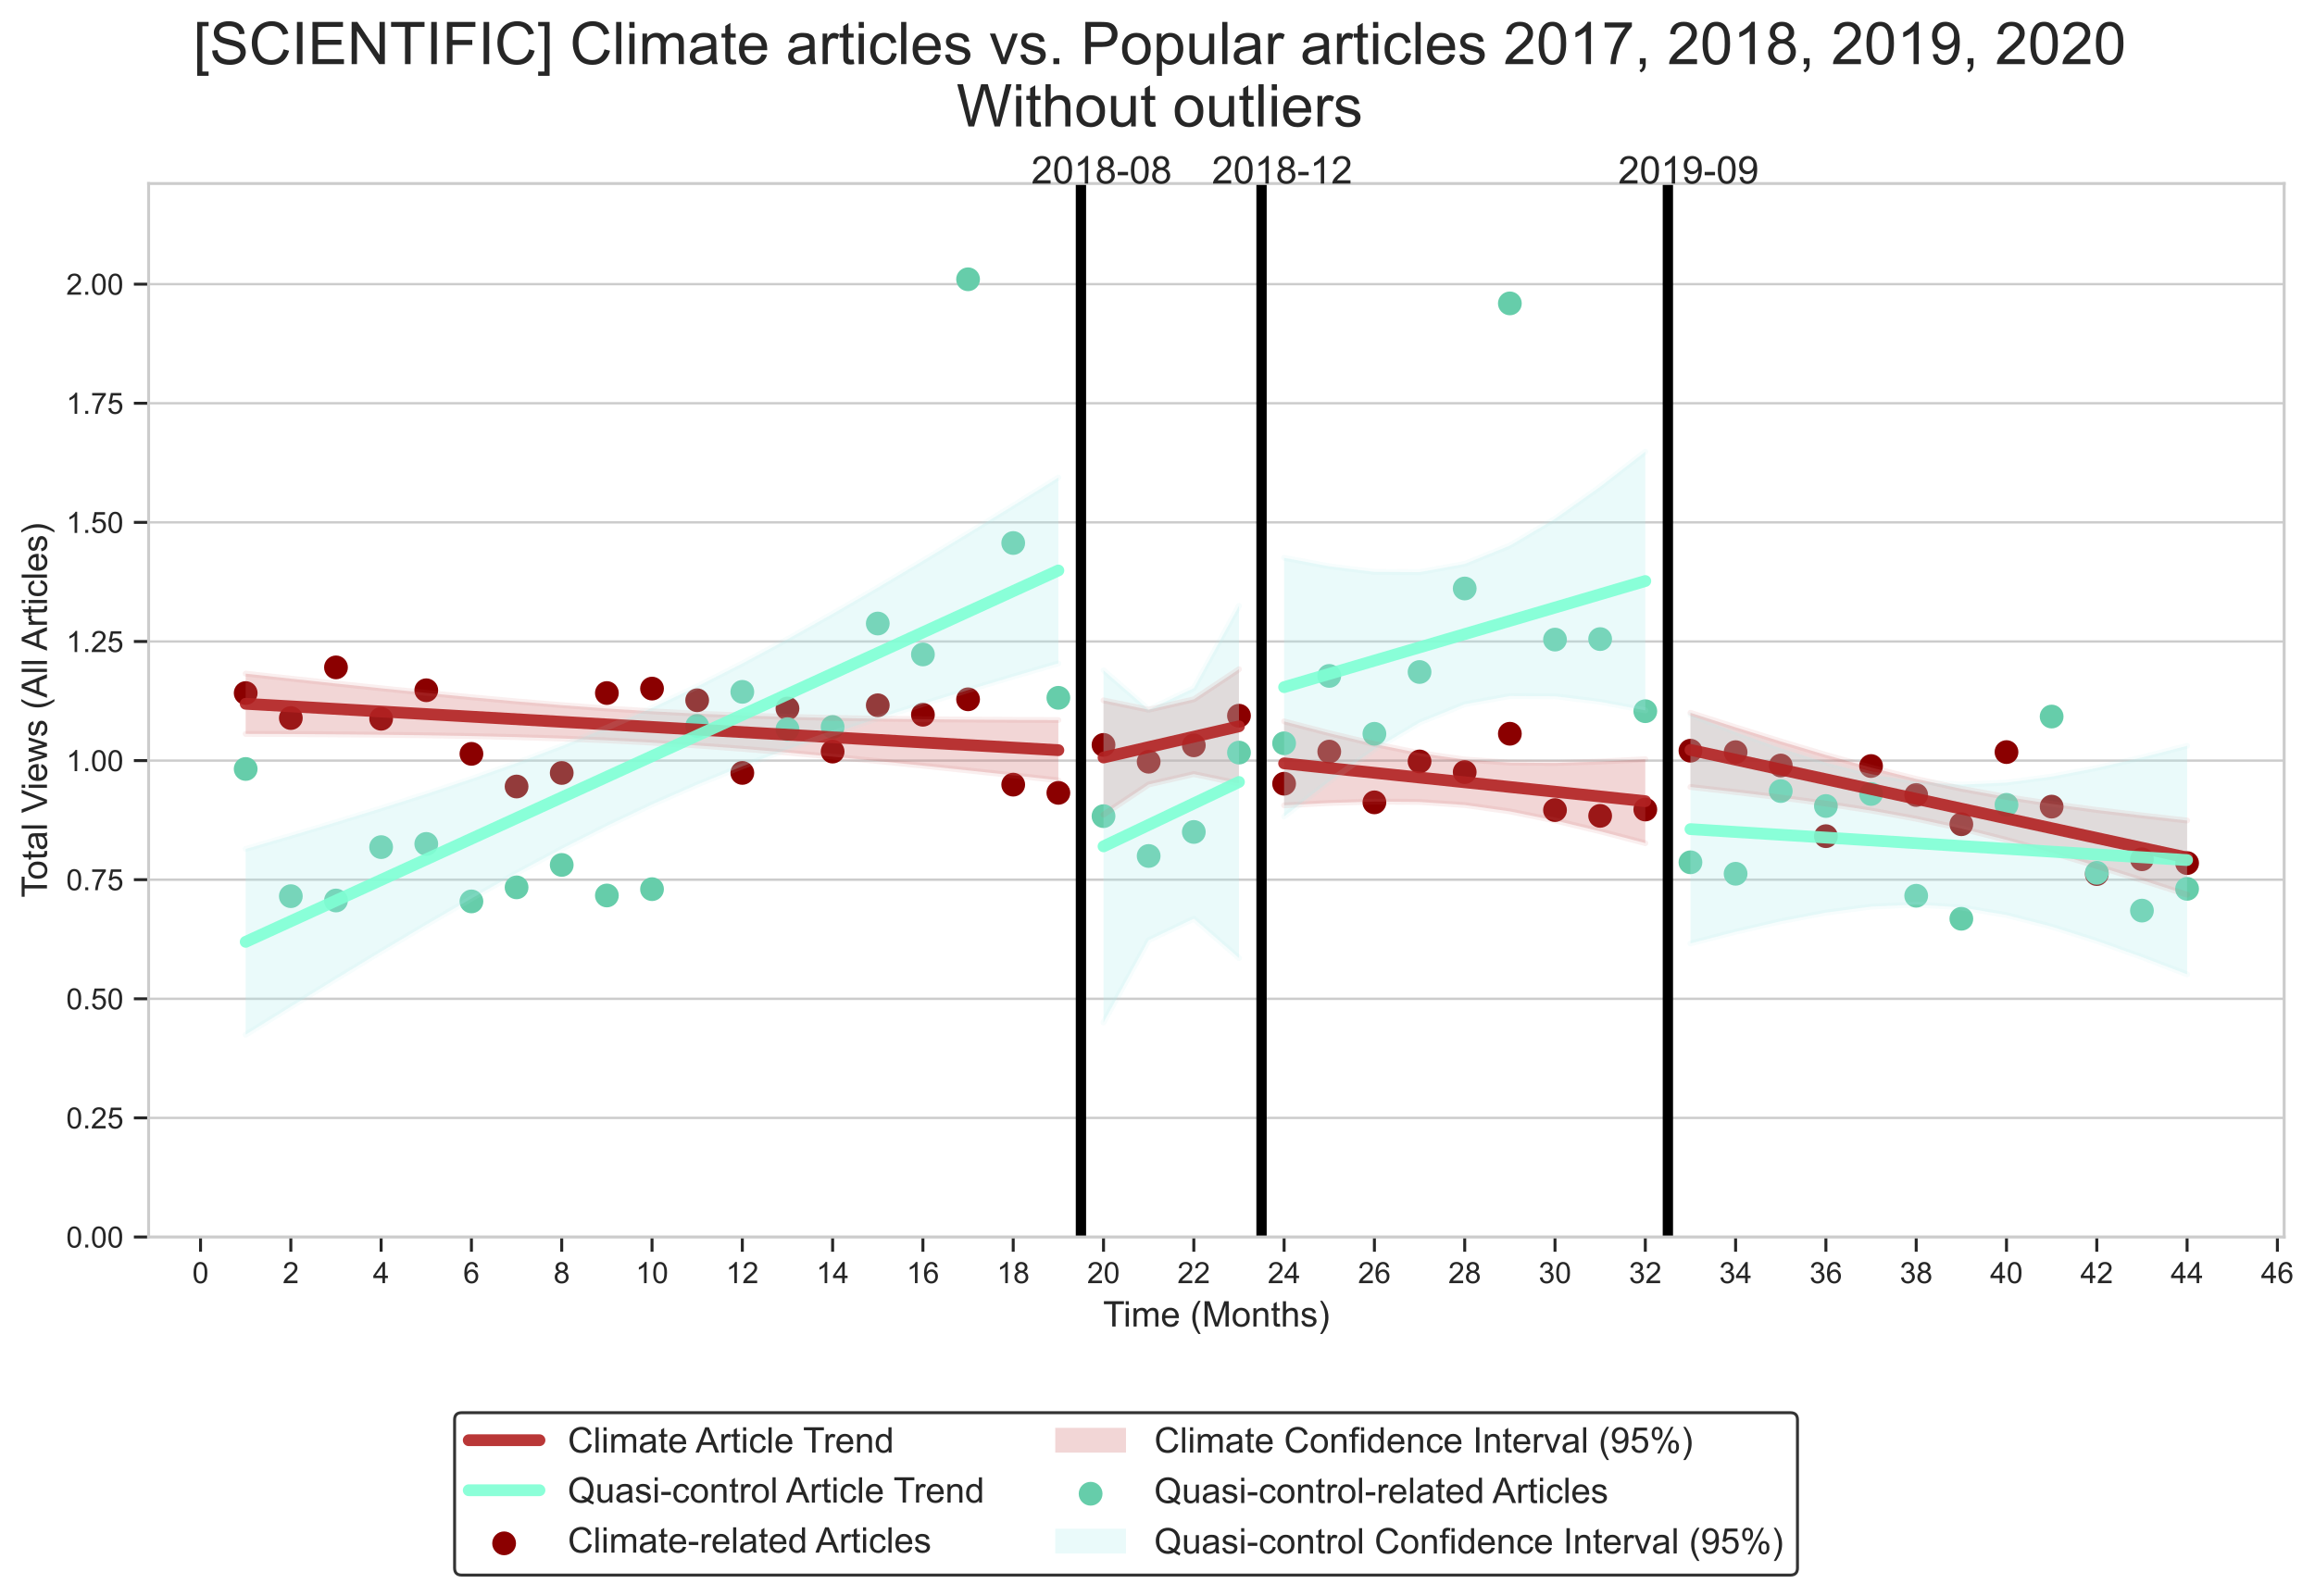 <?xml version="1.0" encoding="utf-8" standalone="no"?>
<!DOCTYPE svg PUBLIC "-//W3C//DTD SVG 1.1//EN"
  "http://www.w3.org/Graphics/SVG/1.1/DTD/svg11.dtd">
<!-- Created with matplotlib (https://matplotlib.org/) -->
<svg height="541.735pt" version="1.1" viewBox="0 0 785.435 541.735" width="785.435pt" xmlns="http://www.w3.org/2000/svg" xmlns:xlink="http://www.w3.org/1999/xlink">
 <defs>
  <style type="text/css">*{stroke-linecap:butt;stroke-linejoin:round;}</style>
 </defs>
 <g id="figure_1">
  <g id="patch_1">
   <path d="M 0 541.735 
L 785.435 541.735 
L 785.435 0 
L 0 0 
z
" style="fill:#ffffff;"/>
  </g>
  <g id="axes_1">
   <g id="patch_2">
    <path d="M 50.422 419.802 
L 774.972 419.802 
L 774.972 62.28 
L 50.422 62.28 
z
" style="fill:#ffffff;"/>
   </g>
   <g id="matplotlib.axis_1">
    <g id="xtick_1">
     <g id="line2d_1">
      <defs>
       <path d="M 0 0 
L 0 5 
" id="mf79b532f53" style="stroke:#262626;"/>
      </defs>
      <g>
       <use style="fill:#262626;stroke:#262626;" x="68.038" xlink:href="#mf79b532f53" y="419.802"/>
      </g>
     </g>
     <g id="text_1">
      <!-- 0 -->
      <g style="fill:#262626;" transform="translate(65.258 435.46)scale(0.1 -0.1)">
       <defs>
        <path d="M 4.156 35.297 
Q 4.156 48 6.766 55.734 
Q 9.375 63.484 14.516 67.672 
Q 19.672 71.875 27.484 71.875 
Q 33.25 71.875 37.594 69.547 
Q 41.938 67.234 44.766 62.859 
Q 47.609 58.5 49.219 52.219 
Q 50.828 45.953 50.828 35.297 
Q 50.828 22.703 48.234 14.969 
Q 45.656 7.234 40.5 3 
Q 35.359 -1.219 27.484 -1.219 
Q 17.141 -1.219 11.234 6.203 
Q 4.156 15.141 4.156 35.297 
z
M 13.188 35.297 
Q 13.188 17.672 17.312 11.828 
Q 21.438 6 27.484 6 
Q 33.547 6 37.672 11.859 
Q 41.797 17.719 41.797 35.297 
Q 41.797 52.984 37.672 58.781 
Q 33.547 64.594 27.391 64.594 
Q 21.344 64.594 17.719 59.469 
Q 13.188 52.938 13.188 35.297 
z
" id="ArialMT-48"/>
       </defs>
       <use xlink:href="#ArialMT-48"/>
      </g>
     </g>
    </g>
    <g id="xtick_2">
     <g id="line2d_2">
      <g>
       <use style="fill:#262626;stroke:#262626;" x="98.674" xlink:href="#mf79b532f53" y="419.802"/>
      </g>
     </g>
     <g id="text_2">
      <!-- 2 -->
      <g style="fill:#262626;" transform="translate(95.894 435.46)scale(0.1 -0.1)">
       <defs>
        <path d="M 50.344 8.453 
L 50.344 0 
L 3.031 0 
Q 2.938 3.172 4.047 6.109 
Q 5.859 10.938 9.828 15.625 
Q 13.812 20.312 21.344 26.469 
Q 33.016 36.031 37.109 41.625 
Q 41.219 47.219 41.219 52.203 
Q 41.219 57.422 37.469 61 
Q 33.734 64.594 27.734 64.594 
Q 21.391 64.594 17.578 60.781 
Q 13.766 56.984 13.719 50.25 
L 4.688 51.172 
Q 5.609 61.281 11.656 66.578 
Q 17.719 71.875 27.938 71.875 
Q 38.234 71.875 44.234 66.156 
Q 50.25 60.453 50.25 52 
Q 50.25 47.703 48.484 43.547 
Q 46.734 39.406 42.656 34.812 
Q 38.578 30.219 29.109 22.219 
Q 21.188 15.578 18.938 13.203 
Q 16.703 10.844 15.234 8.453 
z
" id="ArialMT-50"/>
       </defs>
       <use xlink:href="#ArialMT-50"/>
      </g>
     </g>
    </g>
    <g id="xtick_3">
     <g id="line2d_3">
      <g>
       <use style="fill:#262626;stroke:#262626;" x="129.311" xlink:href="#mf79b532f53" y="419.802"/>
      </g>
     </g>
     <g id="text_3">
      <!-- 4 -->
      <g style="fill:#262626;" transform="translate(126.53 435.46)scale(0.1 -0.1)">
       <defs>
        <path d="M 32.328 0 
L 32.328 17.141 
L 1.266 17.141 
L 1.266 25.203 
L 33.938 71.578 
L 41.109 71.578 
L 41.109 25.203 
L 50.781 25.203 
L 50.781 17.141 
L 41.109 17.141 
L 41.109 0 
z
M 32.328 25.203 
L 32.328 57.469 
L 9.906 25.203 
z
" id="ArialMT-52"/>
       </defs>
       <use xlink:href="#ArialMT-52"/>
      </g>
     </g>
    </g>
    <g id="xtick_4">
     <g id="line2d_4">
      <g>
       <use style="fill:#262626;stroke:#262626;" x="159.947" xlink:href="#mf79b532f53" y="419.802"/>
      </g>
     </g>
     <g id="text_4">
      <!-- 6 -->
      <g style="fill:#262626;" transform="translate(157.167 435.46)scale(0.1 -0.1)">
       <defs>
        <path d="M 49.75 54.047 
L 41.016 53.375 
Q 39.844 58.547 37.703 60.891 
Q 34.125 64.656 28.906 64.656 
Q 24.703 64.656 21.531 62.312 
Q 17.391 59.281 14.984 53.469 
Q 12.594 47.656 12.5 36.922 
Q 15.672 41.75 20.266 44.094 
Q 24.859 46.438 29.891 46.438 
Q 38.672 46.438 44.844 39.969 
Q 51.031 33.5 51.031 23.25 
Q 51.031 16.5 48.125 10.719 
Q 45.219 4.938 40.141 1.859 
Q 35.062 -1.219 28.609 -1.219 
Q 17.625 -1.219 10.688 6.859 
Q 3.766 14.938 3.766 33.5 
Q 3.766 54.25 11.422 63.672 
Q 18.109 71.875 29.438 71.875 
Q 37.891 71.875 43.281 67.141 
Q 48.688 62.406 49.75 54.047 
z
M 13.875 23.188 
Q 13.875 18.656 15.797 14.5 
Q 17.719 10.359 21.188 8.172 
Q 24.656 6 28.469 6 
Q 34.031 6 38.031 10.484 
Q 42.047 14.984 42.047 22.703 
Q 42.047 30.125 38.078 34.391 
Q 34.125 38.672 28.125 38.672 
Q 22.172 38.672 18.016 34.391 
Q 13.875 30.125 13.875 23.188 
z
" id="ArialMT-54"/>
       </defs>
       <use xlink:href="#ArialMT-54"/>
      </g>
     </g>
    </g>
    <g id="xtick_5">
     <g id="line2d_5">
      <g>
       <use style="fill:#262626;stroke:#262626;" x="190.583" xlink:href="#mf79b532f53" y="419.802"/>
      </g>
     </g>
     <g id="text_5">
      <!-- 8 -->
      <g style="fill:#262626;" transform="translate(187.803 435.46)scale(0.1 -0.1)">
       <defs>
        <path d="M 17.672 38.812 
Q 12.203 40.828 9.562 44.531 
Q 6.938 48.25 6.938 53.422 
Q 6.938 61.234 12.547 66.547 
Q 18.172 71.875 27.484 71.875 
Q 36.859 71.875 42.578 66.422 
Q 48.297 60.984 48.297 53.172 
Q 48.297 48.188 45.672 44.5 
Q 43.062 40.828 37.75 38.812 
Q 44.344 36.672 47.781 31.875 
Q 51.219 27.094 51.219 20.453 
Q 51.219 11.281 44.719 5.031 
Q 38.234 -1.219 27.641 -1.219 
Q 17.047 -1.219 10.547 5.047 
Q 4.047 11.328 4.047 20.703 
Q 4.047 27.688 7.594 32.391 
Q 11.141 37.109 17.672 38.812 
z
M 15.922 53.719 
Q 15.922 48.641 19.188 45.406 
Q 22.469 42.188 27.688 42.188 
Q 32.766 42.188 36.016 45.375 
Q 39.266 48.578 39.266 53.219 
Q 39.266 58.062 35.906 61.359 
Q 32.562 64.656 27.594 64.656 
Q 22.562 64.656 19.234 61.422 
Q 15.922 58.203 15.922 53.719 
z
M 13.094 20.656 
Q 13.094 16.891 14.875 13.375 
Q 16.656 9.859 20.172 7.922 
Q 23.688 6 27.734 6 
Q 34.031 6 38.125 10.047 
Q 42.234 14.109 42.234 20.359 
Q 42.234 26.703 38.016 30.859 
Q 33.797 35.016 27.438 35.016 
Q 21.234 35.016 17.156 30.906 
Q 13.094 26.812 13.094 20.656 
z
" id="ArialMT-56"/>
       </defs>
       <use xlink:href="#ArialMT-56"/>
      </g>
     </g>
    </g>
    <g id="xtick_6">
     <g id="line2d_6">
      <g>
       <use style="fill:#262626;stroke:#262626;" x="221.22" xlink:href="#mf79b532f53" y="419.802"/>
      </g>
     </g>
     <g id="text_6">
      <!-- 10 -->
      <g style="fill:#262626;" transform="translate(215.659 435.46)scale(0.1 -0.1)">
       <defs>
        <path d="M 37.25 0 
L 28.469 0 
L 28.469 56 
Q 25.297 52.984 20.141 49.953 
Q 14.984 46.922 10.891 45.406 
L 10.891 53.906 
Q 18.266 57.375 23.781 62.297 
Q 29.297 67.234 31.594 71.875 
L 37.25 71.875 
z
" id="ArialMT-49"/>
       </defs>
       <use xlink:href="#ArialMT-49"/>
       <use x="55.615" xlink:href="#ArialMT-48"/>
      </g>
     </g>
    </g>
    <g id="xtick_7">
     <g id="line2d_7">
      <g>
       <use style="fill:#262626;stroke:#262626;" x="251.856" xlink:href="#mf79b532f53" y="419.802"/>
      </g>
     </g>
     <g id="text_7">
      <!-- 12 -->
      <g style="fill:#262626;" transform="translate(246.295 435.46)scale(0.1 -0.1)">
       <use xlink:href="#ArialMT-49"/>
       <use x="55.615" xlink:href="#ArialMT-50"/>
      </g>
     </g>
    </g>
    <g id="xtick_8">
     <g id="line2d_8">
      <g>
       <use style="fill:#262626;stroke:#262626;" x="282.493" xlink:href="#mf79b532f53" y="419.802"/>
      </g>
     </g>
     <g id="text_8">
      <!-- 14 -->
      <g style="fill:#262626;" transform="translate(276.932 435.46)scale(0.1 -0.1)">
       <use xlink:href="#ArialMT-49"/>
       <use x="55.615" xlink:href="#ArialMT-52"/>
      </g>
     </g>
    </g>
    <g id="xtick_9">
     <g id="line2d_9">
      <g>
       <use style="fill:#262626;stroke:#262626;" x="313.129" xlink:href="#mf79b532f53" y="419.802"/>
      </g>
     </g>
     <g id="text_9">
      <!-- 16 -->
      <g style="fill:#262626;" transform="translate(307.568 435.46)scale(0.1 -0.1)">
       <use xlink:href="#ArialMT-49"/>
       <use x="55.615" xlink:href="#ArialMT-54"/>
      </g>
     </g>
    </g>
    <g id="xtick_10">
     <g id="line2d_10">
      <g>
       <use style="fill:#262626;stroke:#262626;" x="343.765" xlink:href="#mf79b532f53" y="419.802"/>
      </g>
     </g>
     <g id="text_10">
      <!-- 18 -->
      <g style="fill:#262626;" transform="translate(338.204 435.46)scale(0.1 -0.1)">
       <use xlink:href="#ArialMT-49"/>
       <use x="55.615" xlink:href="#ArialMT-56"/>
      </g>
     </g>
    </g>
    <g id="xtick_11">
     <g id="line2d_11">
      <g>
       <use style="fill:#262626;stroke:#262626;" x="374.402" xlink:href="#mf79b532f53" y="419.802"/>
      </g>
     </g>
     <g id="text_11">
      <!-- 20 -->
      <g style="fill:#262626;" transform="translate(368.841 435.46)scale(0.1 -0.1)">
       <use xlink:href="#ArialMT-50"/>
       <use x="55.615" xlink:href="#ArialMT-48"/>
      </g>
     </g>
    </g>
    <g id="xtick_12">
     <g id="line2d_12">
      <g>
       <use style="fill:#262626;stroke:#262626;" x="405.038" xlink:href="#mf79b532f53" y="419.802"/>
      </g>
     </g>
     <g id="text_12">
      <!-- 22 -->
      <g style="fill:#262626;" transform="translate(399.477 435.46)scale(0.1 -0.1)">
       <use xlink:href="#ArialMT-50"/>
       <use x="55.615" xlink:href="#ArialMT-50"/>
      </g>
     </g>
    </g>
    <g id="xtick_13">
     <g id="line2d_13">
      <g>
       <use style="fill:#262626;stroke:#262626;" x="435.674" xlink:href="#mf79b532f53" y="419.802"/>
      </g>
     </g>
     <g id="text_13">
      <!-- 24 -->
      <g style="fill:#262626;" transform="translate(430.113 435.46)scale(0.1 -0.1)">
       <use xlink:href="#ArialMT-50"/>
       <use x="55.615" xlink:href="#ArialMT-52"/>
      </g>
     </g>
    </g>
    <g id="xtick_14">
     <g id="line2d_14">
      <g>
       <use style="fill:#262626;stroke:#262626;" x="466.311" xlink:href="#mf79b532f53" y="419.802"/>
      </g>
     </g>
     <g id="text_14">
      <!-- 26 -->
      <g style="fill:#262626;" transform="translate(460.75 435.46)scale(0.1 -0.1)">
       <use xlink:href="#ArialMT-50"/>
       <use x="55.615" xlink:href="#ArialMT-54"/>
      </g>
     </g>
    </g>
    <g id="xtick_15">
     <g id="line2d_15">
      <g>
       <use style="fill:#262626;stroke:#262626;" x="496.947" xlink:href="#mf79b532f53" y="419.802"/>
      </g>
     </g>
     <g id="text_15">
      <!-- 28 -->
      <g style="fill:#262626;" transform="translate(491.386 435.46)scale(0.1 -0.1)">
       <use xlink:href="#ArialMT-50"/>
       <use x="55.615" xlink:href="#ArialMT-56"/>
      </g>
     </g>
    </g>
    <g id="xtick_16">
     <g id="line2d_16">
      <g>
       <use style="fill:#262626;stroke:#262626;" x="527.583" xlink:href="#mf79b532f53" y="419.802"/>
      </g>
     </g>
     <g id="text_16">
      <!-- 30 -->
      <g style="fill:#262626;" transform="translate(522.022 435.46)scale(0.1 -0.1)">
       <defs>
        <path d="M 4.203 18.891 
L 12.984 20.062 
Q 14.5 12.594 18.141 9.297 
Q 21.781 6 27 6 
Q 33.203 6 37.469 10.297 
Q 41.75 14.594 41.75 20.953 
Q 41.75 27 37.797 30.922 
Q 33.844 34.859 27.734 34.859 
Q 25.25 34.859 21.531 33.891 
L 22.516 41.609 
Q 23.391 41.5 23.922 41.5 
Q 29.547 41.5 34.031 44.422 
Q 38.531 47.359 38.531 53.469 
Q 38.531 58.297 35.25 61.469 
Q 31.984 64.656 26.812 64.656 
Q 21.688 64.656 18.266 61.422 
Q 14.844 58.203 13.875 51.766 
L 5.078 53.328 
Q 6.688 62.156 12.391 67.016 
Q 18.109 71.875 26.609 71.875 
Q 32.469 71.875 37.391 69.359 
Q 42.328 66.844 44.938 62.5 
Q 47.562 58.156 47.562 53.266 
Q 47.562 48.641 45.062 44.828 
Q 42.578 41.016 37.703 38.766 
Q 44.047 37.312 47.562 32.688 
Q 51.078 28.078 51.078 21.141 
Q 51.078 11.766 44.234 5.25 
Q 37.406 -1.266 26.953 -1.266 
Q 17.531 -1.266 11.297 4.344 
Q 5.078 9.969 4.203 18.891 
z
" id="ArialMT-51"/>
       </defs>
       <use xlink:href="#ArialMT-51"/>
       <use x="55.615" xlink:href="#ArialMT-48"/>
      </g>
     </g>
    </g>
    <g id="xtick_17">
     <g id="line2d_17">
      <g>
       <use style="fill:#262626;stroke:#262626;" x="558.22" xlink:href="#mf79b532f53" y="419.802"/>
      </g>
     </g>
     <g id="text_17">
      <!-- 32 -->
      <g style="fill:#262626;" transform="translate(552.659 435.46)scale(0.1 -0.1)">
       <use xlink:href="#ArialMT-51"/>
       <use x="55.615" xlink:href="#ArialMT-50"/>
      </g>
     </g>
    </g>
    <g id="xtick_18">
     <g id="line2d_18">
      <g>
       <use style="fill:#262626;stroke:#262626;" x="588.856" xlink:href="#mf79b532f53" y="419.802"/>
      </g>
     </g>
     <g id="text_18">
      <!-- 34 -->
      <g style="fill:#262626;" transform="translate(583.295 435.46)scale(0.1 -0.1)">
       <use xlink:href="#ArialMT-51"/>
       <use x="55.615" xlink:href="#ArialMT-52"/>
      </g>
     </g>
    </g>
    <g id="xtick_19">
     <g id="line2d_19">
      <g>
       <use style="fill:#262626;stroke:#262626;" x="619.492" xlink:href="#mf79b532f53" y="419.802"/>
      </g>
     </g>
     <g id="text_19">
      <!-- 36 -->
      <g style="fill:#262626;" transform="translate(613.931 435.46)scale(0.1 -0.1)">
       <use xlink:href="#ArialMT-51"/>
       <use x="55.615" xlink:href="#ArialMT-54"/>
      </g>
     </g>
    </g>
    <g id="xtick_20">
     <g id="line2d_20">
      <g>
       <use style="fill:#262626;stroke:#262626;" x="650.129" xlink:href="#mf79b532f53" y="419.802"/>
      </g>
     </g>
     <g id="text_20">
      <!-- 38 -->
      <g style="fill:#262626;" transform="translate(644.568 435.46)scale(0.1 -0.1)">
       <use xlink:href="#ArialMT-51"/>
       <use x="55.615" xlink:href="#ArialMT-56"/>
      </g>
     </g>
    </g>
    <g id="xtick_21">
     <g id="line2d_21">
      <g>
       <use style="fill:#262626;stroke:#262626;" x="680.765" xlink:href="#mf79b532f53" y="419.802"/>
      </g>
     </g>
     <g id="text_21">
      <!-- 40 -->
      <g style="fill:#262626;" transform="translate(675.204 435.46)scale(0.1 -0.1)">
       <use xlink:href="#ArialMT-52"/>
       <use x="55.615" xlink:href="#ArialMT-48"/>
      </g>
     </g>
    </g>
    <g id="xtick_22">
     <g id="line2d_22">
      <g>
       <use style="fill:#262626;stroke:#262626;" x="711.401" xlink:href="#mf79b532f53" y="419.802"/>
      </g>
     </g>
     <g id="text_22">
      <!-- 42 -->
      <g style="fill:#262626;" transform="translate(705.84 435.46)scale(0.1 -0.1)">
       <use xlink:href="#ArialMT-52"/>
       <use x="55.615" xlink:href="#ArialMT-50"/>
      </g>
     </g>
    </g>
    <g id="xtick_23">
     <g id="line2d_23">
      <g>
       <use style="fill:#262626;stroke:#262626;" x="742.038" xlink:href="#mf79b532f53" y="419.802"/>
      </g>
     </g>
     <g id="text_23">
      <!-- 44 -->
      <g style="fill:#262626;" transform="translate(736.477 435.46)scale(0.1 -0.1)">
       <use xlink:href="#ArialMT-52"/>
       <use x="55.615" xlink:href="#ArialMT-52"/>
      </g>
     </g>
    </g>
    <g id="xtick_24">
     <g id="line2d_24">
      <g>
       <use style="fill:#262626;stroke:#262626;" x="772.674" xlink:href="#mf79b532f53" y="419.802"/>
      </g>
     </g>
     <g id="text_24">
      <!-- 46 -->
      <g style="fill:#262626;" transform="translate(767.113 435.46)scale(0.1 -0.1)">
       <use xlink:href="#ArialMT-52"/>
       <use x="55.615" xlink:href="#ArialMT-54"/>
      </g>
     </g>
    </g>
    <g id="xtick_25">
     <g id="line2d_25"/>
    </g>
    <g id="xtick_26">
     <g id="line2d_26"/>
    </g>
    <g id="xtick_27">
     <g id="line2d_27"/>
    </g>
    <g id="xtick_28">
     <g id="line2d_28"/>
    </g>
    <g id="xtick_29">
     <g id="line2d_29"/>
    </g>
    <g id="xtick_30">
     <g id="line2d_30"/>
    </g>
    <g id="xtick_31">
     <g id="line2d_31"/>
    </g>
    <g id="xtick_32">
     <g id="line2d_32"/>
    </g>
    <g id="xtick_33">
     <g id="line2d_33"/>
    </g>
    <g id="xtick_34">
     <g id="line2d_34"/>
    </g>
    <g id="xtick_35">
     <g id="line2d_35"/>
    </g>
    <g id="xtick_36">
     <g id="line2d_36"/>
    </g>
    <g id="xtick_37">
     <g id="line2d_37"/>
    </g>
    <g id="xtick_38">
     <g id="line2d_38"/>
    </g>
    <g id="xtick_39">
     <g id="line2d_39"/>
    </g>
    <g id="xtick_40">
     <g id="line2d_40"/>
    </g>
    <g id="xtick_41">
     <g id="line2d_41"/>
    </g>
    <g id="xtick_42">
     <g id="line2d_42"/>
    </g>
    <g id="xtick_43">
     <g id="line2d_43"/>
    </g>
    <g id="xtick_44">
     <g id="line2d_44"/>
    </g>
    <g id="xtick_45">
     <g id="line2d_45"/>
    </g>
    <g id="xtick_46">
     <g id="line2d_46"/>
    </g>
    <g id="xtick_47">
     <g id="line2d_47"/>
    </g>
    <g id="xtick_48">
     <g id="line2d_48"/>
    </g>
    <g id="xtick_49">
     <g id="line2d_49"/>
    </g>
    <g id="xtick_50">
     <g id="line2d_50"/>
    </g>
    <g id="xtick_51">
     <g id="line2d_51"/>
    </g>
    <g id="xtick_52">
     <g id="line2d_52"/>
    </g>
    <g id="xtick_53">
     <g id="line2d_53"/>
    </g>
    <g id="xtick_54">
     <g id="line2d_54"/>
    </g>
    <g id="xtick_55">
     <g id="line2d_55"/>
    </g>
    <g id="xtick_56">
     <g id="line2d_56"/>
    </g>
    <g id="xtick_57">
     <g id="line2d_57"/>
    </g>
    <g id="xtick_58">
     <g id="line2d_58"/>
    </g>
    <g id="xtick_59">
     <g id="line2d_59"/>
    </g>
    <g id="xtick_60">
     <g id="line2d_60"/>
    </g>
    <g id="xtick_61">
     <g id="line2d_61"/>
    </g>
    <g id="xtick_62">
     <g id="line2d_62"/>
    </g>
    <g id="xtick_63">
     <g id="line2d_63"/>
    </g>
    <g id="xtick_64">
     <g id="line2d_64"/>
    </g>
    <g id="xtick_65">
     <g id="line2d_65"/>
    </g>
    <g id="xtick_66">
     <g id="line2d_66"/>
    </g>
    <g id="xtick_67">
     <g id="line2d_67"/>
    </g>
    <g id="xtick_68">
     <g id="line2d_68"/>
    </g>
    <g id="xtick_69">
     <g id="line2d_69"/>
    </g>
    <g id="xtick_70">
     <g id="line2d_70"/>
    </g>
    <g id="xtick_71">
     <g id="line2d_71"/>
    </g>
    <g id="xtick_72">
     <g id="line2d_72"/>
    </g>
    <g id="xtick_73">
     <g id="line2d_73"/>
    </g>
    <g id="xtick_74">
     <g id="line2d_74"/>
    </g>
    <g id="xtick_75">
     <g id="line2d_75"/>
    </g>
    <g id="xtick_76">
     <g id="line2d_76"/>
    </g>
    <g id="xtick_77">
     <g id="line2d_77"/>
    </g>
    <g id="xtick_78">
     <g id="line2d_78"/>
    </g>
    <g id="xtick_79">
     <g id="line2d_79"/>
    </g>
    <g id="xtick_80">
     <g id="line2d_80"/>
    </g>
    <g id="xtick_81">
     <g id="line2d_81"/>
    </g>
    <g id="xtick_82">
     <g id="line2d_82"/>
    </g>
    <g id="xtick_83">
     <g id="line2d_83"/>
    </g>
    <g id="xtick_84">
     <g id="line2d_84"/>
    </g>
    <g id="xtick_85">
     <g id="line2d_85"/>
    </g>
    <g id="xtick_86">
     <g id="line2d_86"/>
    </g>
    <g id="xtick_87">
     <g id="line2d_87"/>
    </g>
    <g id="xtick_88">
     <g id="line2d_88"/>
    </g>
    <g id="xtick_89">
     <g id="line2d_89"/>
    </g>
    <g id="xtick_90">
     <g id="line2d_90"/>
    </g>
    <g id="xtick_91">
     <g id="line2d_91"/>
    </g>
    <g id="xtick_92">
     <g id="line2d_92"/>
    </g>
    <g id="xtick_93">
     <g id="line2d_93"/>
    </g>
    <g id="xtick_94">
     <g id="line2d_94"/>
    </g>
    <g id="xtick_95">
     <g id="line2d_95"/>
    </g>
    <g id="text_25">
     <!-- Time (Months) -->
     <g style="fill:#262626;" transform="translate(374.253 450.183)scale(0.12 -0.12)">
      <defs>
       <path d="M 25.922 0 
L 25.922 63.141 
L 2.344 63.141 
L 2.344 71.578 
L 59.078 71.578 
L 59.078 63.141 
L 35.406 63.141 
L 35.406 0 
z
" id="ArialMT-84"/>
       <path d="M 6.641 61.469 
L 6.641 71.578 
L 15.438 71.578 
L 15.438 61.469 
z
M 6.641 0 
L 6.641 51.859 
L 15.438 51.859 
L 15.438 0 
z
" id="ArialMT-105"/>
       <path d="M 6.594 0 
L 6.594 51.859 
L 14.453 51.859 
L 14.453 44.578 
Q 16.891 48.391 20.938 50.703 
Q 25 53.031 30.172 53.031 
Q 35.938 53.031 39.625 50.641 
Q 43.312 48.25 44.828 43.953 
Q 50.984 53.031 60.844 53.031 
Q 68.562 53.031 72.703 48.75 
Q 76.859 44.484 76.859 35.594 
L 76.859 0 
L 68.109 0 
L 68.109 32.672 
Q 68.109 37.938 67.25 40.25 
Q 66.406 42.578 64.156 43.984 
Q 61.922 45.406 58.891 45.406 
Q 53.422 45.406 49.797 41.766 
Q 46.188 38.141 46.188 30.125 
L 46.188 0 
L 37.406 0 
L 37.406 33.688 
Q 37.406 39.547 35.25 42.469 
Q 33.109 45.406 28.219 45.406 
Q 24.516 45.406 21.359 43.453 
Q 18.219 41.5 16.797 37.734 
Q 15.375 33.984 15.375 26.906 
L 15.375 0 
z
" id="ArialMT-109"/>
       <path d="M 42.094 16.703 
L 51.172 15.578 
Q 49.031 7.625 43.219 3.219 
Q 37.406 -1.172 28.375 -1.172 
Q 17 -1.172 10.328 5.828 
Q 3.656 12.844 3.656 25.484 
Q 3.656 38.578 10.391 45.797 
Q 17.141 53.031 27.875 53.031 
Q 38.281 53.031 44.875 45.953 
Q 51.469 38.875 51.469 26.031 
Q 51.469 25.25 51.422 23.688 
L 12.75 23.688 
Q 13.234 15.141 17.578 10.594 
Q 21.922 6.062 28.422 6.062 
Q 33.25 6.062 36.672 8.594 
Q 40.094 11.141 42.094 16.703 
z
M 13.234 30.906 
L 42.188 30.906 
Q 41.609 37.453 38.875 40.719 
Q 34.672 45.797 27.984 45.797 
Q 21.922 45.797 17.797 41.75 
Q 13.672 37.703 13.234 30.906 
z
" id="ArialMT-101"/>
       <path id="ArialMT-32"/>
       <path d="M 23.391 -21.047 
Q 16.109 -11.859 11.078 0.438 
Q 6.062 12.75 6.062 25.922 
Q 6.062 37.547 9.812 48.188 
Q 14.203 60.547 23.391 72.797 
L 29.688 72.797 
Q 23.781 62.641 21.875 58.297 
Q 18.891 51.562 17.188 44.234 
Q 15.094 35.109 15.094 25.875 
Q 15.094 2.391 29.688 -21.047 
z
" id="ArialMT-40"/>
       <path d="M 7.422 0 
L 7.422 71.578 
L 21.688 71.578 
L 38.625 20.906 
Q 40.969 13.812 42.047 10.297 
Q 43.266 14.203 45.844 21.781 
L 62.984 71.578 
L 75.734 71.578 
L 75.734 0 
L 66.609 0 
L 66.609 59.906 
L 45.797 0 
L 37.25 0 
L 16.547 60.938 
L 16.547 0 
z
" id="ArialMT-77"/>
       <path d="M 3.328 25.922 
Q 3.328 40.328 11.328 47.266 
Q 18.016 53.031 27.641 53.031 
Q 38.328 53.031 45.109 46.016 
Q 51.906 39.016 51.906 26.656 
Q 51.906 16.656 48.906 10.906 
Q 45.906 5.172 40.156 2 
Q 34.422 -1.172 27.641 -1.172 
Q 16.75 -1.172 10.031 5.812 
Q 3.328 12.797 3.328 25.922 
z
M 12.359 25.922 
Q 12.359 15.969 16.703 11.016 
Q 21.047 6.062 27.641 6.062 
Q 34.188 6.062 38.531 11.031 
Q 42.875 16.016 42.875 26.219 
Q 42.875 35.844 38.5 40.797 
Q 34.125 45.75 27.641 45.75 
Q 21.047 45.75 16.703 40.812 
Q 12.359 35.891 12.359 25.922 
z
" id="ArialMT-111"/>
       <path d="M 6.594 0 
L 6.594 51.859 
L 14.5 51.859 
L 14.5 44.484 
Q 20.219 53.031 31 53.031 
Q 35.688 53.031 39.625 51.344 
Q 43.562 49.656 45.516 46.922 
Q 47.469 44.188 48.25 40.438 
Q 48.734 37.984 48.734 31.891 
L 48.734 0 
L 39.938 0 
L 39.938 31.547 
Q 39.938 36.922 38.906 39.578 
Q 37.891 42.234 35.281 43.812 
Q 32.672 45.406 29.156 45.406 
Q 23.531 45.406 19.453 41.844 
Q 15.375 38.281 15.375 28.328 
L 15.375 0 
z
" id="ArialMT-110"/>
       <path d="M 25.781 7.859 
L 27.047 0.094 
Q 23.344 -0.688 20.406 -0.688 
Q 15.625 -0.688 12.984 0.828 
Q 10.359 2.344 9.281 4.812 
Q 8.203 7.281 8.203 15.188 
L 8.203 45.016 
L 1.766 45.016 
L 1.766 51.859 
L 8.203 51.859 
L 8.203 64.703 
L 16.938 69.969 
L 16.938 51.859 
L 25.781 51.859 
L 25.781 45.016 
L 16.938 45.016 
L 16.938 14.703 
Q 16.938 10.938 17.406 9.859 
Q 17.875 8.797 18.922 8.156 
Q 19.969 7.516 21.922 7.516 
Q 23.391 7.516 25.781 7.859 
z
" id="ArialMT-116"/>
       <path d="M 6.594 0 
L 6.594 71.578 
L 15.375 71.578 
L 15.375 45.906 
Q 21.531 53.031 30.906 53.031 
Q 36.672 53.031 40.922 50.75 
Q 45.172 48.484 47 44.484 
Q 48.828 40.484 48.828 32.859 
L 48.828 0 
L 40.047 0 
L 40.047 32.859 
Q 40.047 39.453 37.188 42.453 
Q 34.328 45.453 29.109 45.453 
Q 25.203 45.453 21.75 43.422 
Q 18.312 41.406 16.844 37.938 
Q 15.375 34.469 15.375 28.375 
L 15.375 0 
z
" id="ArialMT-104"/>
       <path d="M 3.078 15.484 
L 11.766 16.844 
Q 12.5 11.625 15.844 8.844 
Q 19.188 6.062 25.203 6.062 
Q 31.25 6.062 34.172 8.516 
Q 37.109 10.984 37.109 14.312 
Q 37.109 17.281 34.516 19 
Q 32.719 20.172 25.531 21.969 
Q 15.875 24.422 12.141 26.203 
Q 8.406 27.984 6.469 31.125 
Q 4.547 34.281 4.547 38.094 
Q 4.547 41.547 6.125 44.5 
Q 7.719 47.469 10.453 49.422 
Q 12.5 50.922 16.031 51.969 
Q 19.578 53.031 23.641 53.031 
Q 29.734 53.031 34.344 51.266 
Q 38.969 49.516 41.156 46.5 
Q 43.359 43.5 44.188 38.484 
L 35.594 37.312 
Q 35.016 41.312 32.203 43.547 
Q 29.391 45.797 24.266 45.797 
Q 18.219 45.797 15.625 43.797 
Q 13.031 41.797 13.031 39.109 
Q 13.031 37.406 14.109 36.031 
Q 15.188 34.625 17.484 33.688 
Q 18.797 33.203 25.25 31.453 
Q 34.578 28.953 38.25 27.359 
Q 41.938 25.781 44.031 22.75 
Q 46.141 19.734 46.141 15.234 
Q 46.141 10.844 43.578 6.953 
Q 41.016 3.078 36.172 0.953 
Q 31.344 -1.172 25.25 -1.172 
Q 15.141 -1.172 9.844 3.031 
Q 4.547 7.234 3.078 15.484 
z
" id="ArialMT-115"/>
       <path d="M 12.359 -21.047 
L 6.062 -21.047 
Q 20.656 2.391 20.656 25.875 
Q 20.656 35.062 18.562 44.094 
Q 16.891 51.422 13.922 58.156 
Q 12.016 62.547 6.062 72.797 
L 12.359 72.797 
Q 21.531 60.547 25.922 48.188 
Q 29.688 37.547 29.688 25.922 
Q 29.688 12.75 24.625 0.438 
Q 19.578 -11.859 12.359 -21.047 
z
" id="ArialMT-41"/>
      </defs>
      <use xlink:href="#ArialMT-84"/>
      <use x="57.334" xlink:href="#ArialMT-105"/>
      <use x="79.551" xlink:href="#ArialMT-109"/>
      <use x="162.852" xlink:href="#ArialMT-101"/>
      <use x="218.467" xlink:href="#ArialMT-32"/>
      <use x="246.25" xlink:href="#ArialMT-40"/>
      <use x="279.551" xlink:href="#ArialMT-77"/>
      <use x="362.852" xlink:href="#ArialMT-111"/>
      <use x="418.467" xlink:href="#ArialMT-110"/>
      <use x="474.082" xlink:href="#ArialMT-116"/>
      <use x="501.865" xlink:href="#ArialMT-104"/>
      <use x="557.48" xlink:href="#ArialMT-115"/>
      <use x="607.48" xlink:href="#ArialMT-41"/>
     </g>
    </g>
   </g>
   <g id="matplotlib.axis_2">
    <g id="ytick_1">
     <g id="line2d_96">
      <path clip-path="url(#p43d49b7af1)" d="M 50.422 419.802 
L 774.972 419.802 
" style="fill:none;stroke:#cccccc;stroke-linecap:round;stroke-width:0.8;"/>
     </g>
     <g id="line2d_97">
      <defs>
       <path d="M 0 0 
L -5 0 
" id="m789c6421e8" style="stroke:#262626;"/>
      </defs>
      <g>
       <use style="fill:#262626;stroke:#262626;" x="50.422" xlink:href="#m789c6421e8" y="419.802"/>
      </g>
     </g>
     <g id="text_26">
      <!-- 0.00 -->
      <g style="fill:#262626;" transform="translate(22.461 423.381)scale(0.1 -0.1)">
       <defs>
        <path d="M 9.078 0 
L 9.078 10.016 
L 19.094 10.016 
L 19.094 0 
z
" id="ArialMT-46"/>
       </defs>
       <use xlink:href="#ArialMT-48"/>
       <use x="55.615" xlink:href="#ArialMT-46"/>
       <use x="83.398" xlink:href="#ArialMT-48"/>
       <use x="139.014" xlink:href="#ArialMT-48"/>
      </g>
     </g>
    </g>
    <g id="ytick_2">
     <g id="line2d_98">
      <path clip-path="url(#p43d49b7af1)" d="M 50.422 379.381 
L 774.972 379.381 
" style="fill:none;stroke:#cccccc;stroke-linecap:round;stroke-width:0.8;"/>
     </g>
     <g id="line2d_99">
      <g>
       <use style="fill:#262626;stroke:#262626;" x="50.422" xlink:href="#m789c6421e8" y="379.381"/>
      </g>
     </g>
     <g id="text_27">
      <!-- 0.25 -->
      <g style="fill:#262626;" transform="translate(22.461 382.96)scale(0.1 -0.1)">
       <defs>
        <path d="M 4.156 18.75 
L 13.375 19.531 
Q 14.406 12.797 18.141 9.391 
Q 21.875 6 27.156 6 
Q 33.5 6 37.891 10.781 
Q 42.281 15.578 42.281 23.484 
Q 42.281 31 38.062 35.344 
Q 33.844 39.703 27 39.703 
Q 22.75 39.703 19.328 37.766 
Q 15.922 35.844 13.969 32.766 
L 5.719 33.844 
L 12.641 70.609 
L 48.25 70.609 
L 48.25 62.203 
L 19.672 62.203 
L 15.828 42.969 
Q 22.266 47.469 29.344 47.469 
Q 38.719 47.469 45.156 40.969 
Q 51.609 34.469 51.609 24.266 
Q 51.609 14.547 45.953 7.469 
Q 39.062 -1.219 27.156 -1.219 
Q 17.391 -1.219 11.203 4.25 
Q 5.031 9.719 4.156 18.75 
z
" id="ArialMT-53"/>
       </defs>
       <use xlink:href="#ArialMT-48"/>
       <use x="55.615" xlink:href="#ArialMT-46"/>
       <use x="83.398" xlink:href="#ArialMT-50"/>
       <use x="139.014" xlink:href="#ArialMT-53"/>
      </g>
     </g>
    </g>
    <g id="ytick_3">
     <g id="line2d_100">
      <path clip-path="url(#p43d49b7af1)" d="M 50.422 338.961 
L 774.972 338.961 
" style="fill:none;stroke:#cccccc;stroke-linecap:round;stroke-width:0.8;"/>
     </g>
     <g id="line2d_101">
      <g>
       <use style="fill:#262626;stroke:#262626;" x="50.422" xlink:href="#m789c6421e8" y="338.961"/>
      </g>
     </g>
     <g id="text_28">
      <!-- 0.50 -->
      <g style="fill:#262626;" transform="translate(22.461 342.54)scale(0.1 -0.1)">
       <use xlink:href="#ArialMT-48"/>
       <use x="55.615" xlink:href="#ArialMT-46"/>
       <use x="83.398" xlink:href="#ArialMT-53"/>
       <use x="139.014" xlink:href="#ArialMT-48"/>
      </g>
     </g>
    </g>
    <g id="ytick_4">
     <g id="line2d_102">
      <path clip-path="url(#p43d49b7af1)" d="M 50.422 298.54 
L 774.972 298.54 
" style="fill:none;stroke:#cccccc;stroke-linecap:round;stroke-width:0.8;"/>
     </g>
     <g id="line2d_103">
      <g>
       <use style="fill:#262626;stroke:#262626;" x="50.422" xlink:href="#m789c6421e8" y="298.54"/>
      </g>
     </g>
     <g id="text_29">
      <!-- 0.75 -->
      <g style="fill:#262626;" transform="translate(22.461 302.119)scale(0.1 -0.1)">
       <defs>
        <path d="M 4.734 62.203 
L 4.734 70.656 
L 51.078 70.656 
L 51.078 63.812 
Q 44.234 56.547 37.516 44.484 
Q 30.812 32.422 27.156 19.672 
Q 24.516 10.688 23.781 0 
L 14.75 0 
Q 14.891 8.453 18.062 20.406 
Q 21.234 32.375 27.172 43.484 
Q 33.109 54.594 39.797 62.203 
z
" id="ArialMT-55"/>
       </defs>
       <use xlink:href="#ArialMT-48"/>
       <use x="55.615" xlink:href="#ArialMT-46"/>
       <use x="83.398" xlink:href="#ArialMT-55"/>
       <use x="139.014" xlink:href="#ArialMT-53"/>
      </g>
     </g>
    </g>
    <g id="ytick_5">
     <g id="line2d_104">
      <path clip-path="url(#p43d49b7af1)" d="M 50.422 258.12 
L 774.972 258.12 
" style="fill:none;stroke:#cccccc;stroke-linecap:round;stroke-width:0.8;"/>
     </g>
     <g id="line2d_105">
      <g>
       <use style="fill:#262626;stroke:#262626;" x="50.422" xlink:href="#m789c6421e8" y="258.12"/>
      </g>
     </g>
     <g id="text_30">
      <!-- 1.00 -->
      <g style="fill:#262626;" transform="translate(22.461 261.699)scale(0.1 -0.1)">
       <use xlink:href="#ArialMT-49"/>
       <use x="55.615" xlink:href="#ArialMT-46"/>
       <use x="83.398" xlink:href="#ArialMT-48"/>
       <use x="139.014" xlink:href="#ArialMT-48"/>
      </g>
     </g>
    </g>
    <g id="ytick_6">
     <g id="line2d_106">
      <path clip-path="url(#p43d49b7af1)" d="M 50.422 217.699 
L 774.972 217.699 
" style="fill:none;stroke:#cccccc;stroke-linecap:round;stroke-width:0.8;"/>
     </g>
     <g id="line2d_107">
      <g>
       <use style="fill:#262626;stroke:#262626;" x="50.422" xlink:href="#m789c6421e8" y="217.699"/>
      </g>
     </g>
     <g id="text_31">
      <!-- 1.25 -->
      <g style="fill:#262626;" transform="translate(22.461 221.278)scale(0.1 -0.1)">
       <use xlink:href="#ArialMT-49"/>
       <use x="55.615" xlink:href="#ArialMT-46"/>
       <use x="83.398" xlink:href="#ArialMT-50"/>
       <use x="139.014" xlink:href="#ArialMT-53"/>
      </g>
     </g>
    </g>
    <g id="ytick_7">
     <g id="line2d_108">
      <path clip-path="url(#p43d49b7af1)" d="M 50.422 177.279 
L 774.972 177.279 
" style="fill:none;stroke:#cccccc;stroke-linecap:round;stroke-width:0.8;"/>
     </g>
     <g id="line2d_109">
      <g>
       <use style="fill:#262626;stroke:#262626;" x="50.422" xlink:href="#m789c6421e8" y="177.279"/>
      </g>
     </g>
     <g id="text_32">
      <!-- 1.50 -->
      <g style="fill:#262626;" transform="translate(22.461 180.858)scale(0.1 -0.1)">
       <use xlink:href="#ArialMT-49"/>
       <use x="55.615" xlink:href="#ArialMT-46"/>
       <use x="83.398" xlink:href="#ArialMT-53"/>
       <use x="139.014" xlink:href="#ArialMT-48"/>
      </g>
     </g>
    </g>
    <g id="ytick_8">
     <g id="line2d_110">
      <path clip-path="url(#p43d49b7af1)" d="M 50.422 136.858 
L 774.972 136.858 
" style="fill:none;stroke:#cccccc;stroke-linecap:round;stroke-width:0.8;"/>
     </g>
     <g id="line2d_111">
      <g>
       <use style="fill:#262626;stroke:#262626;" x="50.422" xlink:href="#m789c6421e8" y="136.858"/>
      </g>
     </g>
     <g id="text_33">
      <!-- 1.75 -->
      <g style="fill:#262626;" transform="translate(22.461 140.437)scale(0.1 -0.1)">
       <use xlink:href="#ArialMT-49"/>
       <use x="55.615" xlink:href="#ArialMT-46"/>
       <use x="83.398" xlink:href="#ArialMT-55"/>
       <use x="139.014" xlink:href="#ArialMT-53"/>
      </g>
     </g>
    </g>
    <g id="ytick_9">
     <g id="line2d_112">
      <path clip-path="url(#p43d49b7af1)" d="M 50.422 96.438 
L 774.972 96.438 
" style="fill:none;stroke:#cccccc;stroke-linecap:round;stroke-width:0.8;"/>
     </g>
     <g id="line2d_113">
      <g>
       <use style="fill:#262626;stroke:#262626;" x="50.422" xlink:href="#m789c6421e8" y="96.438"/>
      </g>
     </g>
     <g id="text_34">
      <!-- 2.00 -->
      <g style="fill:#262626;" transform="translate(22.461 100.016)scale(0.1 -0.1)">
       <use xlink:href="#ArialMT-50"/>
       <use x="55.615" xlink:href="#ArialMT-46"/>
       <use x="83.398" xlink:href="#ArialMT-48"/>
       <use x="139.014" xlink:href="#ArialMT-48"/>
      </g>
     </g>
    </g>
    <g id="text_35">
     <!-- Total Views (All Articles) -->
     <g style="fill:#262626;" transform="translate(15.936 304.616)rotate(-90)scale(0.12 -0.12)">
      <defs>
       <path d="M 40.438 6.391 
Q 35.547 2.25 31.031 0.531 
Q 26.516 -1.172 21.344 -1.172 
Q 12.797 -1.172 8.203 3 
Q 3.609 7.172 3.609 13.672 
Q 3.609 17.484 5.344 20.625 
Q 7.078 23.781 9.891 25.688 
Q 12.703 27.594 16.219 28.562 
Q 18.797 29.25 24.031 29.891 
Q 34.672 31.156 39.703 32.906 
Q 39.75 34.719 39.75 35.203 
Q 39.75 40.578 37.25 42.781 
Q 33.891 45.75 27.25 45.75 
Q 21.047 45.75 18.094 43.578 
Q 15.141 41.406 13.719 35.891 
L 5.125 37.062 
Q 6.297 42.578 8.984 45.969 
Q 11.672 49.359 16.75 51.188 
Q 21.828 53.031 28.516 53.031 
Q 35.156 53.031 39.297 51.469 
Q 43.453 49.906 45.406 47.531 
Q 47.359 45.172 48.141 41.547 
Q 48.578 39.312 48.578 33.453 
L 48.578 21.734 
Q 48.578 9.469 49.141 6.219 
Q 49.703 2.984 51.375 0 
L 42.188 0 
Q 40.828 2.734 40.438 6.391 
z
M 39.703 26.031 
Q 34.906 24.078 25.344 22.703 
Q 19.922 21.922 17.672 20.938 
Q 15.438 19.969 14.203 18.094 
Q 12.984 16.219 12.984 13.922 
Q 12.984 10.406 15.641 8.062 
Q 18.312 5.719 23.438 5.719 
Q 28.516 5.719 32.469 7.938 
Q 36.422 10.156 38.281 14.016 
Q 39.703 17 39.703 22.797 
z
" id="ArialMT-97"/>
       <path d="M 6.391 0 
L 6.391 71.578 
L 15.188 71.578 
L 15.188 0 
z
" id="ArialMT-108"/>
       <path d="M 28.172 0 
L 0.438 71.578 
L 10.688 71.578 
L 29.297 19.578 
Q 31.547 13.328 33.062 7.859 
Q 34.719 13.719 36.922 19.578 
L 56.25 71.578 
L 65.922 71.578 
L 37.891 0 
z
" id="ArialMT-86"/>
       <path d="M 16.156 0 
L 0.297 51.859 
L 9.375 51.859 
L 17.625 21.922 
L 20.703 10.797 
Q 20.906 11.625 23.391 21.484 
L 31.641 51.859 
L 40.672 51.859 
L 48.438 21.781 
L 51.031 11.859 
L 54 21.875 
L 62.891 51.859 
L 71.438 51.859 
L 55.219 0 
L 46.094 0 
L 37.844 31.062 
L 35.844 39.891 
L 25.344 0 
z
" id="ArialMT-119"/>
       <path d="M -0.141 0 
L 27.344 71.578 
L 37.547 71.578 
L 66.844 0 
L 56.062 0 
L 47.703 21.688 
L 17.781 21.688 
L 9.906 0 
z
M 20.516 29.391 
L 44.781 29.391 
L 37.312 49.219 
Q 33.891 58.25 32.234 64.062 
Q 30.859 57.172 28.375 50.391 
z
" id="ArialMT-65"/>
       <path d="M 6.5 0 
L 6.5 51.859 
L 14.406 51.859 
L 14.406 44 
Q 17.438 49.516 20 51.266 
Q 22.562 53.031 25.641 53.031 
Q 30.078 53.031 34.672 50.203 
L 31.641 42.047 
Q 28.422 43.953 25.203 43.953 
Q 22.312 43.953 20.016 42.219 
Q 17.719 40.484 16.75 37.406 
Q 15.281 32.719 15.281 27.156 
L 15.281 0 
z
" id="ArialMT-114"/>
       <path d="M 40.438 19 
L 49.078 17.875 
Q 47.656 8.938 41.812 3.875 
Q 35.984 -1.172 27.484 -1.172 
Q 16.844 -1.172 10.375 5.781 
Q 3.906 12.75 3.906 25.734 
Q 3.906 34.125 6.688 40.422 
Q 9.469 46.734 15.156 49.875 
Q 20.844 53.031 27.547 53.031 
Q 35.984 53.031 41.359 48.75 
Q 46.734 44.484 48.25 36.625 
L 39.703 35.297 
Q 38.484 40.531 35.375 43.156 
Q 32.281 45.797 27.875 45.797 
Q 21.234 45.797 17.078 41.031 
Q 12.938 36.281 12.938 25.984 
Q 12.938 15.531 16.938 10.797 
Q 20.953 6.062 27.391 6.062 
Q 32.562 6.062 36.031 9.234 
Q 39.5 12.406 40.438 19 
z
" id="ArialMT-99"/>
      </defs>
      <use xlink:href="#ArialMT-84"/>
      <use x="49.959" xlink:href="#ArialMT-111"/>
      <use x="105.574" xlink:href="#ArialMT-116"/>
      <use x="133.357" xlink:href="#ArialMT-97"/>
      <use x="188.973" xlink:href="#ArialMT-108"/>
      <use x="211.189" xlink:href="#ArialMT-32"/>
      <use x="238.973" xlink:href="#ArialMT-86"/>
      <use x="303.922" xlink:href="#ArialMT-105"/>
      <use x="326.139" xlink:href="#ArialMT-101"/>
      <use x="381.754" xlink:href="#ArialMT-119"/>
      <use x="453.971" xlink:href="#ArialMT-115"/>
      <use x="503.971" xlink:href="#ArialMT-32"/>
      <use x="531.754" xlink:href="#ArialMT-40"/>
      <use x="565.055" xlink:href="#ArialMT-65"/>
      <use x="631.754" xlink:href="#ArialMT-108"/>
      <use x="653.971" xlink:href="#ArialMT-108"/>
      <use x="676.188" xlink:href="#ArialMT-32"/>
      <use x="698.471" xlink:href="#ArialMT-65"/>
      <use x="765.17" xlink:href="#ArialMT-114"/>
      <use x="798.471" xlink:href="#ArialMT-116"/>
      <use x="826.254" xlink:href="#ArialMT-105"/>
      <use x="848.471" xlink:href="#ArialMT-99"/>
      <use x="898.471" xlink:href="#ArialMT-108"/>
      <use x="920.688" xlink:href="#ArialMT-101"/>
      <use x="976.303" xlink:href="#ArialMT-115"/>
      <use x="1026.303" xlink:href="#ArialMT-41"/>
     </g>
    </g>
   </g>
   <g id="PathCollection_1">
    <defs>
     <path d="M 0 3.536 
C 0.938 3.536 1.837 3.163 2.5 2.5 
C 3.163 1.837 3.536 0.938 3.536 0 
C 3.536 -0.938 3.163 -1.837 2.5 -2.5 
C 1.837 -3.163 0.938 -3.536 0 -3.536 
C -0.938 -3.536 -1.837 -3.163 -2.5 -2.5 
C -3.163 -1.837 -3.536 -0.938 -3.536 0 
C -3.536 0.938 -3.163 1.837 -2.5 2.5 
C -1.837 3.163 -0.938 3.536 0 3.536 
z
" id="m8a5cf257d7" style="stroke:#8b0000;"/>
    </defs>
    <g clip-path="url(#p43d49b7af1)">
     <use style="fill:#8b0000;stroke:#8b0000;" x="83.356" xlink:href="#m8a5cf257d7" y="235.206"/>
     <use style="fill:#8b0000;stroke:#8b0000;" x="98.674" xlink:href="#m8a5cf257d7" y="243.683"/>
     <use style="fill:#8b0000;stroke:#8b0000;" x="113.993" xlink:href="#m8a5cf257d7" y="226.49"/>
     <use style="fill:#8b0000;stroke:#8b0000;" x="129.311" xlink:href="#m8a5cf257d7" y="243.929"/>
     <use style="fill:#8b0000;stroke:#8b0000;" x="144.629" xlink:href="#m8a5cf257d7" y="234.251"/>
     <use style="fill:#8b0000;stroke:#8b0000;" x="159.947" xlink:href="#m8a5cf257d7" y="255.836"/>
     <use style="fill:#8b0000;stroke:#8b0000;" x="175.265" xlink:href="#m8a5cf257d7" y="266.921"/>
     <use style="fill:#8b0000;stroke:#8b0000;" x="190.583" xlink:href="#m8a5cf257d7" y="262.32"/>
     <use style="fill:#8b0000;stroke:#8b0000;" x="205.902" xlink:href="#m8a5cf257d7" y="235.199"/>
     <use style="fill:#8b0000;stroke:#8b0000;" x="221.22" xlink:href="#m8a5cf257d7" y="233.687"/>
     <use style="fill:#8b0000;stroke:#8b0000;" x="236.538" xlink:href="#m8a5cf257d7" y="237.648"/>
     <use style="fill:#8b0000;stroke:#8b0000;" x="251.856" xlink:href="#m8a5cf257d7" y="262.307"/>
     <use style="fill:#8b0000;stroke:#8b0000;" x="267.174" xlink:href="#m8a5cf257d7" y="240.451"/>
     <use style="fill:#8b0000;stroke:#8b0000;" x="282.493" xlink:href="#m8a5cf257d7" y="255.068"/>
     <use style="fill:#8b0000;stroke:#8b0000;" x="297.811" xlink:href="#m8a5cf257d7" y="239.346"/>
     <use style="fill:#8b0000;stroke:#8b0000;" x="313.129" xlink:href="#m8a5cf257d7" y="242.565"/>
     <use style="fill:#8b0000;stroke:#8b0000;" x="328.447" xlink:href="#m8a5cf257d7" y="237.327"/>
     <use style="fill:#8b0000;stroke:#8b0000;" x="343.765" xlink:href="#m8a5cf257d7" y="266.286"/>
     <use style="fill:#8b0000;stroke:#8b0000;" x="359.083" xlink:href="#m8a5cf257d7" y="269.071"/>
     <use style="fill:#8b0000;stroke:#8b0000;" x="374.402" xlink:href="#m8a5cf257d7" y="252.792"/>
     <use style="fill:#8b0000;stroke:#8b0000;" x="389.72" xlink:href="#m8a5cf257d7" y="258.51"/>
     <use style="fill:#8b0000;stroke:#8b0000;" x="405.038" xlink:href="#m8a5cf257d7" y="252.943"/>
     <use style="fill:#8b0000;stroke:#8b0000;" x="420.356" xlink:href="#m8a5cf257d7" y="242.893"/>
     <use style="fill:#8b0000;stroke:#8b0000;" x="435.674" xlink:href="#m8a5cf257d7" y="265.972"/>
     <use style="fill:#8b0000;stroke:#8b0000;" x="450.992" xlink:href="#m8a5cf257d7" y="255.074"/>
     <use style="fill:#8b0000;stroke:#8b0000;" x="466.311" xlink:href="#m8a5cf257d7" y="272.296"/>
     <use style="fill:#8b0000;stroke:#8b0000;" x="481.629" xlink:href="#m8a5cf257d7" y="258.408"/>
     <use style="fill:#8b0000;stroke:#8b0000;" x="496.947" xlink:href="#m8a5cf257d7" y="262.025"/>
     <use style="fill:#8b0000;stroke:#8b0000;" x="512.265" xlink:href="#m8a5cf257d7" y="249.014"/>
     <use style="fill:#8b0000;stroke:#8b0000;" x="527.583" xlink:href="#m8a5cf257d7" y="274.92"/>
     <use style="fill:#8b0000;stroke:#8b0000;" x="542.901" xlink:href="#m8a5cf257d7" y="276.88"/>
     <use style="fill:#8b0000;stroke:#8b0000;" x="558.22" xlink:href="#m8a5cf257d7" y="274.728"/>
     <use style="fill:#8b0000;stroke:#8b0000;" x="573.538" xlink:href="#m8a5cf257d7" y="254.77"/>
     <use style="fill:#8b0000;stroke:#8b0000;" x="588.856" xlink:href="#m8a5cf257d7" y="255.262"/>
     <use style="fill:#8b0000;stroke:#8b0000;" x="604.174" xlink:href="#m8a5cf257d7" y="259.789"/>
     <use style="fill:#8b0000;stroke:#8b0000;" x="619.492" xlink:href="#m8a5cf257d7" y="283.777"/>
     <use style="fill:#8b0000;stroke:#8b0000;" x="634.811" xlink:href="#m8a5cf257d7" y="259.969"/>
     <use style="fill:#8b0000;stroke:#8b0000;" x="650.129" xlink:href="#m8a5cf257d7" y="269.795"/>
     <use style="fill:#8b0000;stroke:#8b0000;" x="665.447" xlink:href="#m8a5cf257d7" y="279.722"/>
     <use style="fill:#8b0000;stroke:#8b0000;" x="680.765" xlink:href="#m8a5cf257d7" y="255.236"/>
     <use style="fill:#8b0000;stroke:#8b0000;" x="696.083" xlink:href="#m8a5cf257d7" y="273.743"/>
     <use style="fill:#8b0000;stroke:#8b0000;" x="711.401" xlink:href="#m8a5cf257d7" y="296.639"/>
     <use style="fill:#8b0000;stroke:#8b0000;" x="726.72" xlink:href="#m8a5cf257d7" y="291.61"/>
     <use style="fill:#8b0000;stroke:#8b0000;" x="742.038" xlink:href="#m8a5cf257d7" y="292.91"/>
    </g>
   </g>
   <g id="PolyCollection_1">
    <path clip-path="url(#p43d49b7af1)" d="M 83.356 249.063 
L 83.356 249.063 
L 98.674 249.122 
L 113.993 249.214 
L 129.311 249.348 
L 144.629 249.536 
L 159.947 249.796 
L 175.265 250.149 
L 190.583 250.623 
L 205.902 251.242 
L 221.22 252.029 
L 236.538 252.992 
L 251.856 254.122 
L 267.174 255.399 
L 282.493 256.795 
L 297.811 258.285 
L 313.129 259.846 
L 328.447 261.463 
L 343.765 263.121 
L 359.083 264.811 
L 359.083 264.811 
L 359.083 244.368 
L 343.765 244.308 
L 328.447 244.216 
L 313.129 244.083 
L 297.811 243.895 
L 282.493 243.635 
L 267.174 243.281 
L 251.856 242.808 
L 236.538 242.188 
L 221.22 241.401 
L 205.902 240.439 
L 190.583 239.308 
L 175.265 238.032 
L 159.947 236.636 
L 144.629 235.146 
L 129.311 233.584 
L 113.993 231.968 
L 98.674 230.31 
L 83.356 228.62 
z
" style="fill:#cd5c5c;fill-opacity:0.25;"/>
   </g>
   <g id="PolyCollection_2">
    <path clip-path="url(#p43d49b7af1)" d="M 374.402 276.453 
L 374.402 276.453 
L 389.72 266.234 
L 405.038 262.708 
L 420.356 265.874 
L 420.356 265.874 
L 420.356 227.115 
L 405.038 237.334 
L 389.72 240.861 
L 374.402 237.695 
z
" style="fill:#cd5c5c;fill-opacity:0.25;"/>
   </g>
   <g id="PolyCollection_3">
    <path clip-path="url(#p43d49b7af1)" d="M 435.674 273.297 
L 435.674 273.297 
L 450.992 272.501 
L 466.311 272.036 
L 481.629 272.155 
L 496.947 273.201 
L 512.265 275.365 
L 527.583 278.456 
L 542.901 282.131 
L 558.22 286.136 
L 558.22 286.136 
L 558.22 257.663 
L 542.901 258.459 
L 527.583 258.924 
L 512.265 258.805 
L 496.947 257.759 
L 481.629 255.595 
L 466.311 252.504 
L 450.992 248.829 
L 435.674 244.823 
z
" style="fill:#cd5c5c;fill-opacity:0.25;"/>
   </g>
   <g id="PolyCollection_4">
    <path clip-path="url(#p43d49b7af1)" d="M 573.538 267.074 
L 573.538 267.074 
L 588.856 268.804 
L 604.174 270.662 
L 619.492 272.719 
L 634.811 275.076 
L 650.129 277.864 
L 665.447 281.186 
L 680.765 285.043 
L 696.083 289.33 
L 711.401 293.919 
L 726.72 298.705 
L 742.038 303.619 
L 742.038 303.619 
L 742.038 278.463 
L 726.72 276.733 
L 711.401 274.875 
L 696.083 272.819 
L 680.765 270.462 
L 665.447 267.673 
L 650.129 264.351 
L 634.811 260.495 
L 619.492 256.207 
L 604.174 251.618 
L 588.856 246.833 
L 573.538 241.918 
z
" style="fill:#cd5c5c;fill-opacity:0.25;"/>
   </g>
   <g id="PathCollection_2">
    <defs>
     <path d="M 0 3.536 
C 0.938 3.536 1.837 3.163 2.5 2.5 
C 3.163 1.837 3.536 0.938 3.536 0 
C 3.536 -0.938 3.163 -1.837 2.5 -2.5 
C 1.837 -3.163 0.938 -3.536 0 -3.536 
C -0.938 -3.536 -1.837 -3.163 -2.5 -2.5 
C -3.163 -1.837 -3.536 -0.938 -3.536 0 
C -3.536 0.938 -3.163 1.837 -2.5 2.5 
C -1.837 3.163 -0.938 3.536 0 3.536 
z
" id="m0b822227b1" style="stroke:#66cdaa;"/>
    </defs>
    <g clip-path="url(#p43d49b7af1)">
     <use style="fill:#66cdaa;stroke:#66cdaa;" x="83.356" xlink:href="#m0b822227b1" y="260.966"/>
     <use style="fill:#66cdaa;stroke:#66cdaa;" x="98.674" xlink:href="#m0b822227b1" y="304.132"/>
     <use style="fill:#66cdaa;stroke:#66cdaa;" x="113.993" xlink:href="#m0b822227b1" y="305.603"/>
     <use style="fill:#66cdaa;stroke:#66cdaa;" x="129.311" xlink:href="#m0b822227b1" y="287.487"/>
     <use style="fill:#66cdaa;stroke:#66cdaa;" x="144.629" xlink:href="#m0b822227b1" y="286.399"/>
     <use style="fill:#66cdaa;stroke:#66cdaa;" x="159.947" xlink:href="#m0b822227b1" y="305.912"/>
     <use style="fill:#66cdaa;stroke:#66cdaa;" x="175.265" xlink:href="#m0b822227b1" y="301.143"/>
     <use style="fill:#66cdaa;stroke:#66cdaa;" x="190.583" xlink:href="#m0b822227b1" y="293.528"/>
     <use style="fill:#66cdaa;stroke:#66cdaa;" x="205.902" xlink:href="#m0b822227b1" y="303.898"/>
     <use style="fill:#66cdaa;stroke:#66cdaa;" x="221.22" xlink:href="#m0b822227b1" y="301.755"/>
     <use style="fill:#66cdaa;stroke:#66cdaa;" x="236.538" xlink:href="#m0b822227b1" y="246.36"/>
     <use style="fill:#66cdaa;stroke:#66cdaa;" x="251.856" xlink:href="#m0b822227b1" y="234.789"/>
     <use style="fill:#66cdaa;stroke:#66cdaa;" x="267.174" xlink:href="#m0b822227b1" y="247.458"/>
     <use style="fill:#66cdaa;stroke:#66cdaa;" x="282.493" xlink:href="#m0b822227b1" y="246.709"/>
     <use style="fill:#66cdaa;stroke:#66cdaa;" x="297.811" xlink:href="#m0b822227b1" y="211.606"/>
     <use style="fill:#66cdaa;stroke:#66cdaa;" x="313.129" xlink:href="#m0b822227b1" y="222.1"/>
     <use style="fill:#66cdaa;stroke:#66cdaa;" x="328.447" xlink:href="#m0b822227b1" y="94.782"/>
     <use style="fill:#66cdaa;stroke:#66cdaa;" x="343.765" xlink:href="#m0b822227b1" y="184.281"/>
     <use style="fill:#66cdaa;stroke:#66cdaa;" x="359.083" xlink:href="#m0b822227b1" y="236.814"/>
     <use style="fill:#66cdaa;stroke:#66cdaa;" x="374.402" xlink:href="#m0b822227b1" y="276.975"/>
     <use style="fill:#66cdaa;stroke:#66cdaa;" x="389.72" xlink:href="#m0b822227b1" y="290.493"/>
     <use style="fill:#66cdaa;stroke:#66cdaa;" x="405.038" xlink:href="#m0b822227b1" y="282.339"/>
     <use style="fill:#66cdaa;stroke:#66cdaa;" x="420.356" xlink:href="#m0b822227b1" y="255.406"/>
     <use style="fill:#66cdaa;stroke:#66cdaa;" x="435.674" xlink:href="#m0b822227b1" y="252.254"/>
     <use style="fill:#66cdaa;stroke:#66cdaa;" x="450.992" xlink:href="#m0b822227b1" y="229.388"/>
     <use style="fill:#66cdaa;stroke:#66cdaa;" x="466.311" xlink:href="#m0b822227b1" y="249.032"/>
     <use style="fill:#66cdaa;stroke:#66cdaa;" x="481.629" xlink:href="#m0b822227b1" y="228.056"/>
     <use style="fill:#66cdaa;stroke:#66cdaa;" x="496.947" xlink:href="#m0b822227b1" y="199.716"/>
     <use style="fill:#66cdaa;stroke:#66cdaa;" x="512.265" xlink:href="#m0b822227b1" y="102.964"/>
     <use style="fill:#66cdaa;stroke:#66cdaa;" x="527.583" xlink:href="#m0b822227b1" y="217.061"/>
     <use style="fill:#66cdaa;stroke:#66cdaa;" x="542.901" xlink:href="#m0b822227b1" y="216.888"/>
     <use style="fill:#66cdaa;stroke:#66cdaa;" x="558.22" xlink:href="#m0b822227b1" y="241.36"/>
     <use style="fill:#66cdaa;stroke:#66cdaa;" x="573.538" xlink:href="#m0b822227b1" y="292.638"/>
     <use style="fill:#66cdaa;stroke:#66cdaa;" x="588.856" xlink:href="#m0b822227b1" y="296.527"/>
     <use style="fill:#66cdaa;stroke:#66cdaa;" x="604.174" xlink:href="#m0b822227b1" y="268.464"/>
     <use style="fill:#66cdaa;stroke:#66cdaa;" x="619.492" xlink:href="#m0b822227b1" y="273.532"/>
     <use style="fill:#66cdaa;stroke:#66cdaa;" x="634.811" xlink:href="#m0b822227b1" y="269.457"/>
     <use style="fill:#66cdaa;stroke:#66cdaa;" x="650.129" xlink:href="#m0b822227b1" y="303.99"/>
     <use style="fill:#66cdaa;stroke:#66cdaa;" x="665.447" xlink:href="#m0b822227b1" y="311.803"/>
     <use style="fill:#66cdaa;stroke:#66cdaa;" x="680.765" xlink:href="#m0b822227b1" y="273.134"/>
     <use style="fill:#66cdaa;stroke:#66cdaa;" x="696.083" xlink:href="#m0b822227b1" y="243.177"/>
     <use style="fill:#66cdaa;stroke:#66cdaa;" x="711.401" xlink:href="#m0b822227b1" y="296.209"/>
     <use style="fill:#66cdaa;stroke:#66cdaa;" x="726.72" xlink:href="#m0b822227b1" y="309.032"/>
     <use style="fill:#66cdaa;stroke:#66cdaa;" x="742.038" xlink:href="#m0b822227b1" y="301.652"/>
    </g>
   </g>
   <g id="PolyCollection_5">
    <path clip-path="url(#p43d49b7af1)" d="M 83.356 351.151 
L 83.356 351.151 
L 98.674 341.636 
L 113.993 332.219 
L 129.311 322.931 
L 144.629 313.812 
L 159.947 304.914 
L 175.265 296.304 
L 190.583 288.064 
L 205.902 280.275 
L 221.22 273.002 
L 236.538 266.271 
L 251.856 260.056 
L 267.174 254.293 
L 282.493 248.898 
L 297.811 243.793 
L 313.129 238.908 
L 328.447 234.192 
L 343.765 229.605 
L 359.083 225.117 
L 359.083 225.117 
L 359.083 162.083 
L 343.765 171.598 
L 328.447 181.015 
L 313.129 190.303 
L 297.811 199.422 
L 282.493 208.32 
L 267.174 216.929 
L 251.856 225.17 
L 236.538 232.959 
L 221.22 240.232 
L 205.902 246.963 
L 190.583 253.178 
L 175.265 258.941 
L 159.947 264.335 
L 144.629 269.441 
L 129.311 274.326 
L 113.993 279.042 
L 98.674 283.629 
L 83.356 288.117 
z
" style="fill:#afeeee;fill-opacity:0.25;"/>
   </g>
   <g id="PolyCollection_6">
    <path clip-path="url(#p43d49b7af1)" d="M 374.402 346.987 
L 374.402 346.987 
L 389.72 319.065 
L 405.038 311.779 
L 420.356 325.129 
L 420.356 325.129 
L 420.356 205.62 
L 405.038 233.542 
L 389.72 240.828 
L 374.402 227.478 
z
" style="fill:#afeeee;fill-opacity:0.25;"/>
   </g>
   <g id="PolyCollection_7">
    <path clip-path="url(#p43d49b7af1)" d="M 435.674 277.096 
L 435.674 277.096 
L 450.992 265.192 
L 466.311 254.308 
L 481.629 245.223 
L 496.947 238.998 
L 512.265 236.219 
L 527.583 236.301 
L 542.901 238.181 
L 558.22 241.081 
L 558.22 241.081 
L 558.22 153.286 
L 542.901 165.19 
L 527.583 176.074 
L 512.265 185.159 
L 496.947 191.384 
L 481.629 194.163 
L 466.311 194.081 
L 450.992 192.201 
L 435.674 189.301 
z
" style="fill:#afeeee;fill-opacity:0.25;"/>
   </g>
   <g id="PolyCollection_8">
    <path clip-path="url(#p43d49b7af1)" d="M 573.538 320.168 
L 573.538 320.168 
L 588.856 316.213 
L 604.174 312.655 
L 619.492 309.705 
L 634.811 307.683 
L 650.129 306.99 
L 665.447 307.944 
L 680.765 310.546 
L 696.083 314.477 
L 711.401 319.336 
L 726.72 324.803 
L 742.038 330.667 
L 742.038 330.667 
L 742.038 253.101 
L 726.72 257.056 
L 711.401 260.615 
L 696.083 263.565 
L 680.765 265.587 
L 665.447 266.279 
L 650.129 265.325 
L 634.811 262.723 
L 619.492 258.792 
L 604.174 253.934 
L 588.856 248.466 
L 573.538 242.602 
z
" style="fill:#afeeee;fill-opacity:0.25;"/>
   </g>
   <g id="line2d_114">
    <path clip-path="url(#p43d49b7af1)" d="M 83.356 238.841 
L 98.674 239.716 
L 113.993 240.591 
L 129.311 241.466 
L 144.629 242.341 
L 159.947 243.216 
L 175.265 244.091 
L 190.583 244.966 
L 205.902 245.84 
L 221.22 246.715 
L 236.538 247.59 
L 251.856 248.465 
L 267.174 249.34 
L 282.493 250.215 
L 297.811 251.09 
L 313.129 251.965 
L 328.447 252.84 
L 343.765 253.714 
L 359.083 254.589 
" style="fill:none;stroke:#b22222;stroke-linecap:round;stroke-opacity:0.9;stroke-width:4;"/>
   </g>
   <g id="line2d_115">
    <path clip-path="url(#p43d49b7af1)" d="M 374.402 257.074 
L 389.72 253.547 
L 405.038 250.021 
L 420.356 246.495 
" style="fill:none;stroke:#b22222;stroke-linecap:round;stroke-opacity:0.9;stroke-width:4;"/>
   </g>
   <g id="line2d_116">
    <path clip-path="url(#p43d49b7af1)" d="M 435.674 259.06 
L 450.992 260.665 
L 466.311 262.27 
L 481.629 263.875 
L 496.947 265.48 
L 512.265 267.085 
L 527.583 268.69 
L 542.901 270.295 
L 558.22 271.9 
" style="fill:none;stroke:#b22222;stroke-linecap:round;stroke-opacity:0.9;stroke-width:4;"/>
   </g>
   <g id="line2d_117">
    <path clip-path="url(#p43d49b7af1)" d="M 573.538 254.496 
L 588.856 257.818 
L 604.174 261.14 
L 619.492 264.463 
L 634.811 267.785 
L 650.129 271.107 
L 665.447 274.43 
L 680.765 277.752 
L 696.083 281.074 
L 711.401 284.397 
L 726.72 287.719 
L 742.038 291.041 
" style="fill:none;stroke:#b22222;stroke-linecap:round;stroke-opacity:0.9;stroke-width:4;"/>
   </g>
   <g id="line2d_118">
    <path clip-path="url(#p43d49b7af1)" d="M 83.356 249.063 
L 98.674 249.122 
L 113.993 249.214 
L 129.311 249.348 
L 144.629 249.536 
L 159.947 249.796 
L 175.265 250.149 
L 190.583 250.623 
L 205.902 251.242 
L 221.22 252.029 
L 236.538 252.992 
L 251.856 254.122 
L 267.174 255.399 
L 282.493 256.795 
L 297.811 258.285 
L 313.129 259.846 
L 328.447 261.463 
L 343.765 263.121 
L 359.083 264.811 
" style="fill:none;stroke:#cd5c5c;stroke-linecap:round;stroke-opacity:0.1;stroke-width:2;"/>
   </g>
   <g id="line2d_119">
    <path clip-path="url(#p43d49b7af1)" d="M 83.356 228.62 
L 98.674 230.31 
L 113.993 231.968 
L 129.311 233.584 
L 144.629 235.146 
L 159.947 236.636 
L 175.265 238.032 
L 190.583 239.308 
L 205.902 240.439 
L 221.22 241.401 
L 236.538 242.188 
L 251.856 242.808 
L 267.174 243.281 
L 282.493 243.635 
L 297.811 243.895 
L 313.129 244.083 
L 328.447 244.216 
L 343.765 244.308 
L 359.083 244.368 
" style="fill:none;stroke:#cd5c5c;stroke-linecap:round;stroke-opacity:0.1;stroke-width:2;"/>
   </g>
   <g id="line2d_120">
    <path clip-path="url(#p43d49b7af1)" d="M 374.402 276.453 
L 389.72 266.234 
L 405.038 262.708 
L 420.356 265.874 
" style="fill:none;stroke:#cd5c5c;stroke-linecap:round;stroke-opacity:0.1;stroke-width:2;"/>
   </g>
   <g id="line2d_121">
    <path clip-path="url(#p43d49b7af1)" d="M 374.402 237.695 
L 389.72 240.861 
L 405.038 237.334 
L 420.356 227.115 
" style="fill:none;stroke:#cd5c5c;stroke-linecap:round;stroke-opacity:0.1;stroke-width:2;"/>
   </g>
   <g id="line2d_122">
    <path clip-path="url(#p43d49b7af1)" d="M 435.674 273.297 
L 450.992 272.501 
L 466.311 272.036 
L 481.629 272.155 
L 496.947 273.201 
L 512.265 275.365 
L 527.583 278.456 
L 542.901 282.131 
L 558.22 286.136 
" style="fill:none;stroke:#cd5c5c;stroke-linecap:round;stroke-opacity:0.1;stroke-width:2;"/>
   </g>
   <g id="line2d_123">
    <path clip-path="url(#p43d49b7af1)" d="M 435.674 244.823 
L 450.992 248.829 
L 466.311 252.504 
L 481.629 255.595 
L 496.947 257.759 
L 512.265 258.805 
L 527.583 258.924 
L 542.901 258.459 
L 558.22 257.663 
" style="fill:none;stroke:#cd5c5c;stroke-linecap:round;stroke-opacity:0.1;stroke-width:2;"/>
   </g>
   <g id="line2d_124">
    <path clip-path="url(#p43d49b7af1)" d="M 573.538 267.074 
L 588.856 268.804 
L 604.174 270.662 
L 619.492 272.719 
L 634.811 275.076 
L 650.129 277.864 
L 665.447 281.186 
L 680.765 285.043 
L 696.083 289.33 
L 711.401 293.919 
L 726.72 298.705 
L 742.038 303.619 
" style="fill:none;stroke:#cd5c5c;stroke-linecap:round;stroke-opacity:0.1;stroke-width:2;"/>
   </g>
   <g id="line2d_125">
    <path clip-path="url(#p43d49b7af1)" d="M 573.538 241.918 
L 588.856 246.833 
L 604.174 251.618 
L 619.492 256.207 
L 634.811 260.495 
L 650.129 264.351 
L 665.447 267.673 
L 680.765 270.462 
L 696.083 272.819 
L 711.401 274.875 
L 726.72 276.733 
L 742.038 278.463 
" style="fill:none;stroke:#cd5c5c;stroke-linecap:round;stroke-opacity:0.1;stroke-width:2;"/>
   </g>
   <g id="line2d_126">
    <path clip-path="url(#p43d49b7af1)" d="M 83.356 319.634 
L 98.674 312.632 
L 113.993 305.63 
L 129.311 298.628 
L 144.629 291.627 
L 159.947 284.625 
L 175.265 277.623 
L 190.583 270.621 
L 205.902 263.619 
L 221.22 256.617 
L 236.538 249.615 
L 251.856 242.613 
L 267.174 235.611 
L 282.493 228.609 
L 297.811 221.607 
L 313.129 214.605 
L 328.447 207.604 
L 343.765 200.602 
L 359.083 193.6 
" style="fill:none;stroke:#7fffd4;stroke-linecap:round;stroke-opacity:0.9;stroke-width:4;"/>
   </g>
   <g id="line2d_127">
    <path clip-path="url(#p43d49b7af1)" d="M 374.402 287.232 
L 389.72 279.946 
L 405.038 272.66 
L 420.356 265.374 
" style="fill:none;stroke:#7fffd4;stroke-linecap:round;stroke-opacity:0.9;stroke-width:4;"/>
   </g>
   <g id="line2d_128">
    <path clip-path="url(#p43d49b7af1)" d="M 435.674 233.198 
L 450.992 228.697 
L 466.311 224.195 
L 481.629 219.693 
L 496.947 215.191 
L 512.265 210.689 
L 527.583 206.187 
L 542.901 201.686 
L 558.22 197.184 
" style="fill:none;stroke:#7fffd4;stroke-linecap:round;stroke-opacity:0.9;stroke-width:4;"/>
   </g>
   <g id="line2d_129">
    <path clip-path="url(#p43d49b7af1)" d="M 573.538 281.385 
L 588.856 282.34 
L 604.174 283.294 
L 619.492 284.248 
L 634.811 285.203 
L 650.129 286.157 
L 665.447 287.112 
L 680.765 288.066 
L 696.083 289.021 
L 711.401 289.975 
L 726.72 290.93 
L 742.038 291.884 
" style="fill:none;stroke:#7fffd4;stroke-linecap:round;stroke-opacity:0.9;stroke-width:4;"/>
   </g>
   <g id="line2d_130">
    <path clip-path="url(#p43d49b7af1)" d="M 83.356 351.151 
L 98.674 341.636 
L 113.993 332.219 
L 129.311 322.931 
L 144.629 313.812 
L 159.947 304.914 
L 175.265 296.304 
L 190.583 288.064 
L 205.902 280.275 
L 221.22 273.002 
L 236.538 266.271 
L 251.856 260.056 
L 267.174 254.293 
L 282.493 248.898 
L 297.811 243.793 
L 313.129 238.908 
L 328.447 234.192 
L 343.765 229.605 
L 359.083 225.117 
" style="fill:none;stroke:#afeeee;stroke-linecap:round;stroke-opacity:0.1;stroke-width:2;"/>
   </g>
   <g id="line2d_131">
    <path clip-path="url(#p43d49b7af1)" d="M 83.356 288.117 
L 98.674 283.629 
L 113.993 279.042 
L 129.311 274.326 
L 144.629 269.441 
L 159.947 264.335 
L 175.265 258.941 
L 190.583 253.178 
L 205.902 246.963 
L 221.22 240.232 
L 236.538 232.959 
L 251.856 225.17 
L 267.174 216.929 
L 282.493 208.32 
L 297.811 199.422 
L 313.129 190.303 
L 328.447 181.015 
L 343.765 171.598 
L 359.083 162.083 
" style="fill:none;stroke:#afeeee;stroke-linecap:round;stroke-opacity:0.1;stroke-width:2;"/>
   </g>
   <g id="line2d_132">
    <path clip-path="url(#p43d49b7af1)" d="M 374.402 346.987 
L 389.72 319.065 
L 405.038 311.779 
L 420.356 325.129 
" style="fill:none;stroke:#afeeee;stroke-linecap:round;stroke-opacity:0.1;stroke-width:2;"/>
   </g>
   <g id="line2d_133">
    <path clip-path="url(#p43d49b7af1)" d="M 374.402 227.478 
L 389.72 240.828 
L 405.038 233.542 
L 420.356 205.62 
" style="fill:none;stroke:#afeeee;stroke-linecap:round;stroke-opacity:0.1;stroke-width:2;"/>
   </g>
   <g id="line2d_134">
    <path clip-path="url(#p43d49b7af1)" d="M 435.674 277.096 
L 450.992 265.192 
L 466.311 254.308 
L 481.629 245.223 
L 496.947 238.998 
L 512.265 236.219 
L 527.583 236.301 
L 542.901 238.181 
L 558.22 241.081 
" style="fill:none;stroke:#afeeee;stroke-linecap:round;stroke-opacity:0.1;stroke-width:2;"/>
   </g>
   <g id="line2d_135">
    <path clip-path="url(#p43d49b7af1)" d="M 435.674 189.301 
L 450.992 192.201 
L 466.311 194.081 
L 481.629 194.163 
L 496.947 191.384 
L 512.265 185.159 
L 527.583 176.074 
L 542.901 165.19 
L 558.22 153.286 
" style="fill:none;stroke:#afeeee;stroke-linecap:round;stroke-opacity:0.1;stroke-width:2;"/>
   </g>
   <g id="line2d_136">
    <path clip-path="url(#p43d49b7af1)" d="M 573.538 320.168 
L 588.856 316.213 
L 604.174 312.655 
L 619.492 309.705 
L 634.811 307.683 
L 650.129 306.99 
L 665.447 307.944 
L 680.765 310.546 
L 696.083 314.477 
L 711.401 319.336 
L 726.72 324.803 
L 742.038 330.667 
" style="fill:none;stroke:#afeeee;stroke-linecap:round;stroke-opacity:0.1;stroke-width:2;"/>
   </g>
   <g id="line2d_137">
    <path clip-path="url(#p43d49b7af1)" d="M 573.538 242.602 
L 588.856 248.466 
L 604.174 253.934 
L 619.492 258.792 
L 634.811 262.723 
L 650.129 265.325 
L 665.447 266.279 
L 680.765 265.587 
L 696.083 263.565 
L 711.401 260.615 
L 726.72 257.056 
L 742.038 253.101 
" style="fill:none;stroke:#afeeee;stroke-linecap:round;stroke-opacity:0.1;stroke-width:2;"/>
   </g>
   <g id="line2d_138">
    <path clip-path="url(#p43d49b7af1)" d="M 366.742 419.802 
L 366.742 62.28 
" style="fill:none;stroke:#000000;stroke-linecap:round;stroke-width:3.5;"/>
   </g>
   <g id="line2d_139">
    <path clip-path="url(#p43d49b7af1)" d="M 428.015 419.802 
L 428.015 62.28 
" style="fill:none;stroke:#000000;stroke-linecap:round;stroke-width:3.5;"/>
   </g>
   <g id="line2d_140">
    <path clip-path="url(#p43d49b7af1)" d="M 565.879 419.802 
L 565.879 62.28 
" style="fill:none;stroke:#000000;stroke-linecap:round;stroke-width:3.5;"/>
   </g>
   <g id="patch_3">
    <path d="M 50.422 419.802 
L 50.422 62.28 
" style="fill:none;stroke:#cccccc;stroke-linecap:square;stroke-linejoin:miter;"/>
   </g>
   <g id="patch_4">
    <path d="M 774.972 419.802 
L 774.972 62.28 
" style="fill:none;stroke:#cccccc;stroke-linecap:square;stroke-linejoin:miter;"/>
   </g>
   <g id="patch_5">
    <path d="M 50.422 419.802 
L 774.972 419.802 
" style="fill:none;stroke:#cccccc;stroke-linecap:square;stroke-linejoin:miter;"/>
   </g>
   <g id="patch_6">
    <path d="M 50.422 62.28 
L 774.972 62.28 
" style="fill:none;stroke:#cccccc;stroke-linecap:square;stroke-linejoin:miter;"/>
   </g>
   <g id="text_36">
    <!-- 2018-08 -->
    <g style="fill:#262626;" transform="translate(349.892 62.28)scale(0.13 -0.13)">
     <defs>
      <path d="M 3.172 21.484 
L 3.172 30.328 
L 30.172 30.328 
L 30.172 21.484 
z
" id="ArialMT-45"/>
     </defs>
     <use xlink:href="#ArialMT-50"/>
     <use x="55.615" xlink:href="#ArialMT-48"/>
     <use x="111.23" xlink:href="#ArialMT-49"/>
     <use x="166.846" xlink:href="#ArialMT-56"/>
     <use x="222.461" xlink:href="#ArialMT-45"/>
     <use x="255.762" xlink:href="#ArialMT-48"/>
     <use x="311.377" xlink:href="#ArialMT-56"/>
    </g>
   </g>
   <g id="text_37">
    <!-- 2018-12 -->
    <g style="fill:#262626;" transform="translate(411.165 62.28)scale(0.13 -0.13)">
     <use xlink:href="#ArialMT-50"/>
     <use x="55.615" xlink:href="#ArialMT-48"/>
     <use x="111.23" xlink:href="#ArialMT-49"/>
     <use x="166.846" xlink:href="#ArialMT-56"/>
     <use x="222.461" xlink:href="#ArialMT-45"/>
     <use x="255.762" xlink:href="#ArialMT-49"/>
     <use x="311.377" xlink:href="#ArialMT-50"/>
    </g>
   </g>
   <g id="text_38">
    <!-- 2019-09 -->
    <g style="fill:#262626;" transform="translate(549.029 62.28)scale(0.13 -0.13)">
     <defs>
      <path d="M 5.469 16.547 
L 13.922 17.328 
Q 14.984 11.375 18.016 8.688 
Q 21.047 6 25.781 6 
Q 29.828 6 32.875 7.859 
Q 35.938 9.719 37.891 12.812 
Q 39.844 15.922 41.156 21.188 
Q 42.484 26.469 42.484 31.938 
Q 42.484 32.516 42.438 33.688 
Q 39.797 29.5 35.234 26.875 
Q 30.672 24.266 25.344 24.266 
Q 16.453 24.266 10.297 30.703 
Q 4.156 37.156 4.156 47.703 
Q 4.156 58.594 10.578 65.234 
Q 17 71.875 26.656 71.875 
Q 33.641 71.875 39.422 68.109 
Q 45.219 64.359 48.219 57.391 
Q 51.219 50.438 51.219 37.25 
Q 51.219 23.531 48.234 15.406 
Q 45.266 7.281 39.375 3.031 
Q 33.5 -1.219 25.594 -1.219 
Q 17.188 -1.219 11.859 3.438 
Q 6.547 8.109 5.469 16.547 
z
M 41.453 48.141 
Q 41.453 55.719 37.422 60.156 
Q 33.406 64.594 27.734 64.594 
Q 21.875 64.594 17.531 59.812 
Q 13.188 55.031 13.188 47.406 
Q 13.188 40.578 17.312 36.297 
Q 21.438 32.031 27.484 32.031 
Q 33.594 32.031 37.516 36.297 
Q 41.453 40.578 41.453 48.141 
z
" id="ArialMT-57"/>
     </defs>
     <use xlink:href="#ArialMT-50"/>
     <use x="55.615" xlink:href="#ArialMT-48"/>
     <use x="111.23" xlink:href="#ArialMT-49"/>
     <use x="166.846" xlink:href="#ArialMT-57"/>
     <use x="222.461" xlink:href="#ArialMT-45"/>
     <use x="255.762" xlink:href="#ArialMT-48"/>
     <use x="311.377" xlink:href="#ArialMT-57"/>
    </g>
   </g>
   <g id="legend_1">
    <g id="patch_7">
     <path d="M 156.636 534.535 
L 607.445 534.535 
Q 609.845 534.535 609.845 532.135 
L 609.845 481.83 
Q 609.845 479.43 607.445 479.43 
L 156.636 479.43 
Q 154.236 479.43 154.236 481.83 
L 154.236 532.135 
Q 154.236 534.535 156.636 534.535 
z
" style="fill:#ffffff;opacity:0.8;stroke:#000000;stroke-linejoin:miter;"/>
    </g>
    <g id="line2d_141">
     <path d="M 159.036 488.766 
L 183.036 488.766 
" style="fill:none;stroke:#b22222;stroke-linecap:round;stroke-opacity:0.9;stroke-width:4;"/>
    </g>
    <g id="line2d_142"/>
    <g id="text_39">
     <!-- Climate Article Trend -->
     <g style="fill:#262626;" transform="translate(192.636 492.966)scale(0.12 -0.12)">
      <defs>
       <path d="M 58.797 25.094 
L 68.266 22.703 
Q 65.281 11.031 57.547 4.906 
Q 49.812 -1.219 38.625 -1.219 
Q 27.047 -1.219 19.797 3.484 
Q 12.547 8.203 8.766 17.141 
Q 4.984 26.078 4.984 36.328 
Q 4.984 47.516 9.25 55.828 
Q 13.531 64.156 21.406 68.469 
Q 29.297 72.797 38.766 72.797 
Q 49.516 72.797 56.828 67.328 
Q 64.156 61.859 67.047 51.953 
L 57.719 49.75 
Q 55.219 57.562 50.484 61.125 
Q 45.75 64.703 38.578 64.703 
Q 30.328 64.703 24.781 60.734 
Q 19.234 56.781 16.984 50.109 
Q 14.75 43.453 14.75 36.375 
Q 14.75 27.25 17.406 20.438 
Q 20.062 13.625 25.672 10.25 
Q 31.297 6.891 37.844 6.891 
Q 45.797 6.891 51.312 11.469 
Q 56.844 16.062 58.797 25.094 
z
" id="ArialMT-67"/>
       <path d="M 40.234 0 
L 40.234 6.547 
Q 35.297 -1.172 25.734 -1.172 
Q 19.531 -1.172 14.328 2.25 
Q 9.125 5.672 6.266 11.797 
Q 3.422 17.922 3.422 25.875 
Q 3.422 33.641 6 39.969 
Q 8.594 46.297 13.766 49.656 
Q 18.953 53.031 25.344 53.031 
Q 30.031 53.031 33.688 51.047 
Q 37.359 49.078 39.656 45.906 
L 39.656 71.578 
L 48.391 71.578 
L 48.391 0 
z
M 12.453 25.875 
Q 12.453 15.922 16.641 10.984 
Q 20.844 6.062 26.562 6.062 
Q 32.328 6.062 36.344 10.766 
Q 40.375 15.484 40.375 25.141 
Q 40.375 35.797 36.266 40.766 
Q 32.172 45.75 26.172 45.75 
Q 20.312 45.75 16.375 40.969 
Q 12.453 36.188 12.453 25.875 
z
" id="ArialMT-100"/>
      </defs>
      <use xlink:href="#ArialMT-67"/>
      <use x="72.217" xlink:href="#ArialMT-108"/>
      <use x="94.434" xlink:href="#ArialMT-105"/>
      <use x="116.65" xlink:href="#ArialMT-109"/>
      <use x="199.951" xlink:href="#ArialMT-97"/>
      <use x="255.566" xlink:href="#ArialMT-116"/>
      <use x="283.35" xlink:href="#ArialMT-101"/>
      <use x="338.965" xlink:href="#ArialMT-32"/>
      <use x="361.248" xlink:href="#ArialMT-65"/>
      <use x="427.947" xlink:href="#ArialMT-114"/>
      <use x="461.248" xlink:href="#ArialMT-116"/>
      <use x="489.031" xlink:href="#ArialMT-105"/>
      <use x="511.248" xlink:href="#ArialMT-99"/>
      <use x="561.248" xlink:href="#ArialMT-108"/>
      <use x="583.465" xlink:href="#ArialMT-101"/>
      <use x="639.08" xlink:href="#ArialMT-32"/>
      <use x="665.113" xlink:href="#ArialMT-84"/>
      <use x="722.447" xlink:href="#ArialMT-114"/>
      <use x="755.748" xlink:href="#ArialMT-101"/>
      <use x="811.363" xlink:href="#ArialMT-110"/>
      <use x="866.979" xlink:href="#ArialMT-100"/>
     </g>
    </g>
    <g id="line2d_143">
     <path d="M 159.036 505.74 
L 183.036 505.74 
" style="fill:none;stroke:#7fffd4;stroke-linecap:round;stroke-opacity:0.9;stroke-width:4;"/>
    </g>
    <g id="line2d_144"/>
    <g id="text_40">
     <!-- Quasi-control Article Trend -->
     <g style="fill:#262626;" transform="translate(192.636 509.94)scale(0.12 -0.12)">
      <defs>
       <path d="M 61.969 7.672 
Q 68.562 3.125 74.125 1.031 
L 71.344 -5.562 
Q 63.625 -2.781 55.953 3.219 
Q 48 -1.219 38.375 -1.219 
Q 28.656 -1.219 20.75 3.469 
Q 12.844 8.156 8.562 16.641 
Q 4.297 25.141 4.297 35.797 
Q 4.297 46.391 8.594 55.078 
Q 12.891 63.766 20.828 68.312 
Q 28.766 72.859 38.578 72.859 
Q 48.484 72.859 56.438 68.141 
Q 64.406 63.422 68.578 54.953 
Q 72.75 46.484 72.75 35.844 
Q 72.75 27 70.062 19.938 
Q 67.391 12.891 61.969 7.672 
z
M 41.109 19.781 
Q 49.312 17.484 54.641 12.938 
Q 62.984 20.562 62.984 35.844 
Q 62.984 44.531 60.031 51.016 
Q 57.078 57.516 51.391 61.109 
Q 45.703 64.703 38.625 64.703 
Q 28.031 64.703 21.047 57.453 
Q 14.062 50.203 14.062 35.797 
Q 14.062 21.828 20.969 14.359 
Q 27.875 6.891 38.625 6.891 
Q 43.703 6.891 48.188 8.797 
Q 43.75 11.672 38.812 12.891 
z
" id="ArialMT-81"/>
       <path d="M 40.578 0 
L 40.578 7.625 
Q 34.516 -1.172 24.125 -1.172 
Q 19.531 -1.172 15.547 0.578 
Q 11.578 2.344 9.641 5 
Q 7.719 7.672 6.938 11.531 
Q 6.391 14.109 6.391 19.734 
L 6.391 51.859 
L 15.188 51.859 
L 15.188 23.094 
Q 15.188 16.219 15.719 13.812 
Q 16.547 10.359 19.234 8.375 
Q 21.922 6.391 25.875 6.391 
Q 29.828 6.391 33.297 8.422 
Q 36.766 10.453 38.203 13.938 
Q 39.656 17.438 39.656 24.078 
L 39.656 51.859 
L 48.438 51.859 
L 48.438 0 
z
" id="ArialMT-117"/>
      </defs>
      <use xlink:href="#ArialMT-81"/>
      <use x="77.783" xlink:href="#ArialMT-117"/>
      <use x="133.398" xlink:href="#ArialMT-97"/>
      <use x="189.014" xlink:href="#ArialMT-115"/>
      <use x="239.014" xlink:href="#ArialMT-105"/>
      <use x="261.23" xlink:href="#ArialMT-45"/>
      <use x="294.531" xlink:href="#ArialMT-99"/>
      <use x="344.531" xlink:href="#ArialMT-111"/>
      <use x="400.146" xlink:href="#ArialMT-110"/>
      <use x="455.762" xlink:href="#ArialMT-116"/>
      <use x="483.545" xlink:href="#ArialMT-114"/>
      <use x="516.846" xlink:href="#ArialMT-111"/>
      <use x="572.461" xlink:href="#ArialMT-108"/>
      <use x="594.678" xlink:href="#ArialMT-32"/>
      <use x="616.961" xlink:href="#ArialMT-65"/>
      <use x="683.66" xlink:href="#ArialMT-114"/>
      <use x="716.961" xlink:href="#ArialMT-116"/>
      <use x="744.744" xlink:href="#ArialMT-105"/>
      <use x="766.961" xlink:href="#ArialMT-99"/>
      <use x="816.961" xlink:href="#ArialMT-108"/>
      <use x="839.178" xlink:href="#ArialMT-101"/>
      <use x="894.793" xlink:href="#ArialMT-32"/>
      <use x="920.826" xlink:href="#ArialMT-84"/>
      <use x="978.16" xlink:href="#ArialMT-114"/>
      <use x="1011.461" xlink:href="#ArialMT-101"/>
      <use x="1067.076" xlink:href="#ArialMT-110"/>
      <use x="1122.691" xlink:href="#ArialMT-100"/>
     </g>
    </g>
    <g id="PathCollection_3">
     <g>
      <use style="fill:#8b0000;stroke:#8b0000;" x="171.036" xlink:href="#m8a5cf257d7" y="523.765"/>
     </g>
    </g>
    <g id="text_41">
     <!-- Climate-related Articles -->
     <g style="fill:#262626;" transform="translate(192.636 526.915)scale(0.12 -0.12)">
      <use xlink:href="#ArialMT-67"/>
      <use x="72.217" xlink:href="#ArialMT-108"/>
      <use x="94.434" xlink:href="#ArialMT-105"/>
      <use x="116.65" xlink:href="#ArialMT-109"/>
      <use x="199.951" xlink:href="#ArialMT-97"/>
      <use x="255.566" xlink:href="#ArialMT-116"/>
      <use x="283.35" xlink:href="#ArialMT-101"/>
      <use x="338.965" xlink:href="#ArialMT-45"/>
      <use x="372.266" xlink:href="#ArialMT-114"/>
      <use x="405.566" xlink:href="#ArialMT-101"/>
      <use x="461.182" xlink:href="#ArialMT-108"/>
      <use x="483.398" xlink:href="#ArialMT-97"/>
      <use x="539.014" xlink:href="#ArialMT-116"/>
      <use x="566.797" xlink:href="#ArialMT-101"/>
      <use x="622.412" xlink:href="#ArialMT-100"/>
      <use x="678.027" xlink:href="#ArialMT-32"/>
      <use x="700.311" xlink:href="#ArialMT-65"/>
      <use x="767.01" xlink:href="#ArialMT-114"/>
      <use x="800.311" xlink:href="#ArialMT-116"/>
      <use x="828.094" xlink:href="#ArialMT-105"/>
      <use x="850.311" xlink:href="#ArialMT-99"/>
      <use x="900.311" xlink:href="#ArialMT-108"/>
      <use x="922.527" xlink:href="#ArialMT-101"/>
      <use x="978.143" xlink:href="#ArialMT-115"/>
     </g>
    </g>
    <g id="patch_8">
     <path d="M 358.025 492.966 
L 382.025 492.966 
L 382.025 484.566 
L 358.025 484.566 
z
" style="fill:#cd5c5c;opacity:0.25;"/>
    </g>
    <g id="text_42">
     <!-- Climate Confidence Interval (95%) -->
     <g style="fill:#262626;" transform="translate(391.625 492.966)scale(0.12 -0.12)">
      <defs>
       <path d="M 8.688 0 
L 8.688 45.016 
L 0.922 45.016 
L 0.922 51.859 
L 8.688 51.859 
L 8.688 57.375 
Q 8.688 62.594 9.625 65.141 
Q 10.891 68.562 14.078 70.672 
Q 17.281 72.797 23.047 72.797 
Q 26.766 72.797 31.25 71.922 
L 29.938 64.266 
Q 27.203 64.75 24.75 64.75 
Q 20.75 64.75 19.094 63.031 
Q 17.438 61.328 17.438 56.641 
L 17.438 51.859 
L 27.547 51.859 
L 27.547 45.016 
L 17.438 45.016 
L 17.438 0 
z
" id="ArialMT-102"/>
       <path d="M 9.328 0 
L 9.328 71.578 
L 18.797 71.578 
L 18.797 0 
z
" id="ArialMT-73"/>
       <path d="M 21 0 
L 1.266 51.859 
L 10.547 51.859 
L 21.688 20.797 
Q 23.484 15.766 25 10.359 
Q 26.172 14.453 28.266 20.219 
L 39.797 51.859 
L 48.828 51.859 
L 29.203 0 
z
" id="ArialMT-118"/>
       <path d="M 5.812 54.391 
Q 5.812 62.062 9.672 67.422 
Q 13.531 72.797 20.844 72.797 
Q 27.594 72.797 32 67.984 
Q 36.422 63.188 36.422 53.859 
Q 36.422 44.781 31.953 39.875 
Q 27.484 34.969 20.953 34.969 
Q 14.453 34.969 10.125 39.797 
Q 5.812 44.625 5.812 54.391 
z
M 21.094 66.75 
Q 17.828 66.75 15.656 63.906 
Q 13.484 61.078 13.484 53.516 
Q 13.484 46.625 15.672 43.812 
Q 17.875 41.016 21.094 41.016 
Q 24.422 41.016 26.594 43.844 
Q 28.766 46.688 28.766 54.203 
Q 28.766 61.141 26.562 63.938 
Q 24.359 66.75 21.094 66.75 
z
M 21.141 -2.641 
L 60.297 72.797 
L 67.438 72.797 
L 28.422 -2.641 
z
M 52.094 16.797 
Q 52.094 24.516 55.953 29.859 
Q 59.812 35.203 67.188 35.203 
Q 73.922 35.203 78.344 30.391 
Q 82.766 25.594 82.766 16.266 
Q 82.766 7.172 78.297 2.266 
Q 73.828 -2.641 67.234 -2.641 
Q 60.75 -2.641 56.422 2.219 
Q 52.094 7.078 52.094 16.797 
z
M 67.438 29.156 
Q 64.109 29.156 61.938 26.312 
Q 59.766 23.484 59.766 15.922 
Q 59.766 9.078 61.953 6.25 
Q 64.156 3.422 67.391 3.422 
Q 70.75 3.422 72.922 6.25 
Q 75.094 9.078 75.094 16.609 
Q 75.094 23.531 72.891 26.344 
Q 70.703 29.156 67.438 29.156 
z
" id="ArialMT-37"/>
      </defs>
      <use xlink:href="#ArialMT-67"/>
      <use x="72.217" xlink:href="#ArialMT-108"/>
      <use x="94.434" xlink:href="#ArialMT-105"/>
      <use x="116.65" xlink:href="#ArialMT-109"/>
      <use x="199.951" xlink:href="#ArialMT-97"/>
      <use x="255.566" xlink:href="#ArialMT-116"/>
      <use x="283.35" xlink:href="#ArialMT-101"/>
      <use x="338.965" xlink:href="#ArialMT-32"/>
      <use x="366.748" xlink:href="#ArialMT-67"/>
      <use x="438.965" xlink:href="#ArialMT-111"/>
      <use x="494.58" xlink:href="#ArialMT-110"/>
      <use x="550.195" xlink:href="#ArialMT-102"/>
      <use x="577.979" xlink:href="#ArialMT-105"/>
      <use x="600.195" xlink:href="#ArialMT-100"/>
      <use x="655.811" xlink:href="#ArialMT-101"/>
      <use x="711.426" xlink:href="#ArialMT-110"/>
      <use x="767.041" xlink:href="#ArialMT-99"/>
      <use x="817.041" xlink:href="#ArialMT-101"/>
      <use x="872.656" xlink:href="#ArialMT-32"/>
      <use x="900.439" xlink:href="#ArialMT-73"/>
      <use x="928.223" xlink:href="#ArialMT-110"/>
      <use x="983.838" xlink:href="#ArialMT-116"/>
      <use x="1011.621" xlink:href="#ArialMT-101"/>
      <use x="1067.236" xlink:href="#ArialMT-114"/>
      <use x="1100.537" xlink:href="#ArialMT-118"/>
      <use x="1150.537" xlink:href="#ArialMT-97"/>
      <use x="1206.152" xlink:href="#ArialMT-108"/>
      <use x="1228.369" xlink:href="#ArialMT-32"/>
      <use x="1256.152" xlink:href="#ArialMT-40"/>
      <use x="1289.453" xlink:href="#ArialMT-57"/>
      <use x="1345.068" xlink:href="#ArialMT-53"/>
      <use x="1400.684" xlink:href="#ArialMT-37"/>
      <use x="1489.6" xlink:href="#ArialMT-41"/>
     </g>
    </g>
    <g id="PathCollection_4">
     <g>
      <use style="fill:#66cdaa;stroke:#66cdaa;" x="370.025" xlink:href="#m0b822227b1" y="506.931"/>
     </g>
    </g>
    <g id="text_43">
     <!-- Quasi-control-related Articles -->
     <g style="fill:#262626;" transform="translate(391.625 510.081)scale(0.12 -0.12)">
      <use xlink:href="#ArialMT-81"/>
      <use x="77.783" xlink:href="#ArialMT-117"/>
      <use x="133.398" xlink:href="#ArialMT-97"/>
      <use x="189.014" xlink:href="#ArialMT-115"/>
      <use x="239.014" xlink:href="#ArialMT-105"/>
      <use x="261.23" xlink:href="#ArialMT-45"/>
      <use x="294.531" xlink:href="#ArialMT-99"/>
      <use x="344.531" xlink:href="#ArialMT-111"/>
      <use x="400.146" xlink:href="#ArialMT-110"/>
      <use x="455.762" xlink:href="#ArialMT-116"/>
      <use x="483.545" xlink:href="#ArialMT-114"/>
      <use x="516.846" xlink:href="#ArialMT-111"/>
      <use x="572.461" xlink:href="#ArialMT-108"/>
      <use x="594.678" xlink:href="#ArialMT-45"/>
      <use x="627.979" xlink:href="#ArialMT-114"/>
      <use x="661.279" xlink:href="#ArialMT-101"/>
      <use x="716.895" xlink:href="#ArialMT-108"/>
      <use x="739.111" xlink:href="#ArialMT-97"/>
      <use x="794.727" xlink:href="#ArialMT-116"/>
      <use x="822.51" xlink:href="#ArialMT-101"/>
      <use x="878.125" xlink:href="#ArialMT-100"/>
      <use x="933.74" xlink:href="#ArialMT-32"/>
      <use x="956.023" xlink:href="#ArialMT-65"/>
      <use x="1022.723" xlink:href="#ArialMT-114"/>
      <use x="1056.023" xlink:href="#ArialMT-116"/>
      <use x="1083.807" xlink:href="#ArialMT-105"/>
      <use x="1106.023" xlink:href="#ArialMT-99"/>
      <use x="1156.023" xlink:href="#ArialMT-108"/>
      <use x="1178.24" xlink:href="#ArialMT-101"/>
      <use x="1233.855" xlink:href="#ArialMT-115"/>
     </g>
    </g>
    <g id="patch_9">
     <path d="M 358.025 527.209 
L 382.025 527.209 
L 382.025 518.809 
L 358.025 518.809 
z
" style="fill:#afeeee;opacity:0.25;"/>
    </g>
    <g id="text_44">
     <!-- Quasi-control Confidence Interval (95%) -->
     <g style="fill:#262626;" transform="translate(391.625 527.209)scale(0.12 -0.12)">
      <use xlink:href="#ArialMT-81"/>
      <use x="77.783" xlink:href="#ArialMT-117"/>
      <use x="133.398" xlink:href="#ArialMT-97"/>
      <use x="189.014" xlink:href="#ArialMT-115"/>
      <use x="239.014" xlink:href="#ArialMT-105"/>
      <use x="261.23" xlink:href="#ArialMT-45"/>
      <use x="294.531" xlink:href="#ArialMT-99"/>
      <use x="344.531" xlink:href="#ArialMT-111"/>
      <use x="400.146" xlink:href="#ArialMT-110"/>
      <use x="455.762" xlink:href="#ArialMT-116"/>
      <use x="483.545" xlink:href="#ArialMT-114"/>
      <use x="516.846" xlink:href="#ArialMT-111"/>
      <use x="572.461" xlink:href="#ArialMT-108"/>
      <use x="594.678" xlink:href="#ArialMT-32"/>
      <use x="622.461" xlink:href="#ArialMT-67"/>
      <use x="694.678" xlink:href="#ArialMT-111"/>
      <use x="750.293" xlink:href="#ArialMT-110"/>
      <use x="805.908" xlink:href="#ArialMT-102"/>
      <use x="833.691" xlink:href="#ArialMT-105"/>
      <use x="855.908" xlink:href="#ArialMT-100"/>
      <use x="911.523" xlink:href="#ArialMT-101"/>
      <use x="967.139" xlink:href="#ArialMT-110"/>
      <use x="1022.754" xlink:href="#ArialMT-99"/>
      <use x="1072.754" xlink:href="#ArialMT-101"/>
      <use x="1128.369" xlink:href="#ArialMT-32"/>
      <use x="1156.152" xlink:href="#ArialMT-73"/>
      <use x="1183.936" xlink:href="#ArialMT-110"/>
      <use x="1239.551" xlink:href="#ArialMT-116"/>
      <use x="1267.334" xlink:href="#ArialMT-101"/>
      <use x="1322.949" xlink:href="#ArialMT-114"/>
      <use x="1356.25" xlink:href="#ArialMT-118"/>
      <use x="1406.25" xlink:href="#ArialMT-97"/>
      <use x="1461.865" xlink:href="#ArialMT-108"/>
      <use x="1484.082" xlink:href="#ArialMT-32"/>
      <use x="1511.865" xlink:href="#ArialMT-40"/>
      <use x="1545.166" xlink:href="#ArialMT-57"/>
      <use x="1600.781" xlink:href="#ArialMT-53"/>
      <use x="1656.396" xlink:href="#ArialMT-37"/>
      <use x="1745.312" xlink:href="#ArialMT-41"/>
     </g>
    </g>
   </g>
  </g>
  <g id="text_45">
   <!-- [SCIENTIFIC] Climate articles vs. Popular articles 2017, 2018, 2019, 2020 -->
   <g style="fill:#262626;" transform="translate(65.539 21.759)scale(0.2 -0.2)">
    <defs>
     <path d="M 6.781 -19.875 
L 6.781 71.578 
L 26.172 71.578 
L 26.172 64.312 
L 15.578 64.312 
L 15.578 -12.594 
L 26.172 -12.594 
L 26.172 -19.875 
z
" id="ArialMT-91"/>
     <path d="M 4.5 23 
L 13.422 23.781 
Q 14.062 18.406 16.375 14.969 
Q 18.703 11.531 23.578 9.406 
Q 28.469 7.281 34.578 7.281 
Q 39.984 7.281 44.141 8.891 
Q 48.297 10.5 50.312 13.297 
Q 52.344 16.109 52.344 19.438 
Q 52.344 22.797 50.391 25.312 
Q 48.438 27.828 43.953 29.547 
Q 41.062 30.672 31.203 33.031 
Q 21.344 35.406 17.391 37.5 
Q 12.25 40.188 9.734 44.156 
Q 7.234 48.141 7.234 53.078 
Q 7.234 58.5 10.297 63.203 
Q 13.375 67.922 19.281 70.359 
Q 25.203 72.797 32.422 72.797 
Q 40.375 72.797 46.453 70.234 
Q 52.547 67.672 55.812 62.688 
Q 59.078 57.719 59.328 51.422 
L 50.25 50.734 
Q 49.516 57.516 45.281 60.984 
Q 41.062 64.453 32.812 64.453 
Q 24.219 64.453 20.281 61.297 
Q 16.359 58.156 16.359 53.719 
Q 16.359 49.859 19.141 47.359 
Q 21.875 44.875 33.422 42.266 
Q 44.969 39.656 49.266 37.703 
Q 55.516 34.812 58.484 30.391 
Q 61.469 25.984 61.469 20.219 
Q 61.469 14.5 58.203 9.438 
Q 54.938 4.391 48.797 1.578 
Q 42.672 -1.219 35.016 -1.219 
Q 25.297 -1.219 18.719 1.609 
Q 12.156 4.438 8.422 10.125 
Q 4.688 15.828 4.5 23 
z
" id="ArialMT-83"/>
     <path d="M 7.906 0 
L 7.906 71.578 
L 59.672 71.578 
L 59.672 63.141 
L 17.391 63.141 
L 17.391 41.219 
L 56.984 41.219 
L 56.984 32.812 
L 17.391 32.812 
L 17.391 8.453 
L 61.328 8.453 
L 61.328 0 
z
" id="ArialMT-69"/>
     <path d="M 7.625 0 
L 7.625 71.578 
L 17.328 71.578 
L 54.938 15.375 
L 54.938 71.578 
L 64.016 71.578 
L 64.016 0 
L 54.297 0 
L 16.703 56.25 
L 16.703 0 
z
" id="ArialMT-78"/>
     <path d="M 8.203 0 
L 8.203 71.578 
L 56.5 71.578 
L 56.5 63.141 
L 17.672 63.141 
L 17.672 40.969 
L 51.266 40.969 
L 51.266 32.516 
L 17.672 32.516 
L 17.672 0 
z
" id="ArialMT-70"/>
     <path d="M 21.297 -19.875 
L 1.906 -19.875 
L 1.906 -12.594 
L 12.5 -12.594 
L 12.5 64.312 
L 1.906 64.312 
L 1.906 71.578 
L 21.297 71.578 
z
" id="ArialMT-93"/>
     <path d="M 7.719 0 
L 7.719 71.578 
L 34.719 71.578 
Q 41.844 71.578 45.609 70.906 
Q 50.875 70.016 54.438 67.547 
Q 58.016 65.094 60.188 60.641 
Q 62.359 56.203 62.359 50.875 
Q 62.359 41.75 56.547 35.422 
Q 50.734 29.109 35.547 29.109 
L 17.188 29.109 
L 17.188 0 
z
M 17.188 37.547 
L 35.688 37.547 
Q 44.875 37.547 48.734 40.969 
Q 52.594 44.391 52.594 50.594 
Q 52.594 55.078 50.312 58.266 
Q 48.047 61.469 44.344 62.5 
Q 41.938 63.141 35.5 63.141 
L 17.188 63.141 
z
" id="ArialMT-80"/>
     <path d="M 6.594 -19.875 
L 6.594 51.859 
L 14.594 51.859 
L 14.594 45.125 
Q 17.438 49.078 21 51.047 
Q 24.562 53.031 29.641 53.031 
Q 36.281 53.031 41.359 49.609 
Q 46.438 46.188 49.016 39.953 
Q 51.609 33.734 51.609 26.312 
Q 51.609 18.359 48.75 11.984 
Q 45.906 5.609 40.453 2.219 
Q 35.016 -1.172 29 -1.172 
Q 24.609 -1.172 21.109 0.688 
Q 17.625 2.547 15.375 5.375 
L 15.375 -19.875 
z
M 14.547 25.641 
Q 14.547 15.625 18.594 10.844 
Q 22.656 6.062 28.422 6.062 
Q 34.281 6.062 38.453 11.016 
Q 42.625 15.969 42.625 26.375 
Q 42.625 36.281 38.547 41.203 
Q 34.469 46.141 28.812 46.141 
Q 23.188 46.141 18.859 40.891 
Q 14.547 35.641 14.547 25.641 
z
" id="ArialMT-112"/>
     <path d="M 8.891 0 
L 8.891 10.016 
L 18.891 10.016 
L 18.891 0 
Q 18.891 -5.516 16.938 -8.906 
Q 14.984 -12.312 10.75 -14.156 
L 8.297 -10.406 
Q 11.078 -9.188 12.391 -6.812 
Q 13.719 -4.438 13.875 0 
z
" id="ArialMT-44"/>
    </defs>
    <use xlink:href="#ArialMT-91"/>
    <use x="27.783" xlink:href="#ArialMT-83"/>
    <use x="94.482" xlink:href="#ArialMT-67"/>
    <use x="166.699" xlink:href="#ArialMT-73"/>
    <use x="194.482" xlink:href="#ArialMT-69"/>
    <use x="261.182" xlink:href="#ArialMT-78"/>
    <use x="333.398" xlink:href="#ArialMT-84"/>
    <use x="394.482" xlink:href="#ArialMT-73"/>
    <use x="422.266" xlink:href="#ArialMT-70"/>
    <use x="483.35" xlink:href="#ArialMT-73"/>
    <use x="511.133" xlink:href="#ArialMT-67"/>
    <use x="583.35" xlink:href="#ArialMT-93"/>
    <use x="611.133" xlink:href="#ArialMT-32"/>
    <use x="638.916" xlink:href="#ArialMT-67"/>
    <use x="711.133" xlink:href="#ArialMT-108"/>
    <use x="733.35" xlink:href="#ArialMT-105"/>
    <use x="755.566" xlink:href="#ArialMT-109"/>
    <use x="838.867" xlink:href="#ArialMT-97"/>
    <use x="894.482" xlink:href="#ArialMT-116"/>
    <use x="922.266" xlink:href="#ArialMT-101"/>
    <use x="977.881" xlink:href="#ArialMT-32"/>
    <use x="1005.664" xlink:href="#ArialMT-97"/>
    <use x="1061.279" xlink:href="#ArialMT-114"/>
    <use x="1094.58" xlink:href="#ArialMT-116"/>
    <use x="1122.363" xlink:href="#ArialMT-105"/>
    <use x="1144.58" xlink:href="#ArialMT-99"/>
    <use x="1194.58" xlink:href="#ArialMT-108"/>
    <use x="1216.797" xlink:href="#ArialMT-101"/>
    <use x="1272.412" xlink:href="#ArialMT-115"/>
    <use x="1322.412" xlink:href="#ArialMT-32"/>
    <use x="1350.195" xlink:href="#ArialMT-118"/>
    <use x="1400.195" xlink:href="#ArialMT-115"/>
    <use x="1450.195" xlink:href="#ArialMT-46"/>
    <use x="1477.979" xlink:href="#ArialMT-32"/>
    <use x="1505.762" xlink:href="#ArialMT-80"/>
    <use x="1572.461" xlink:href="#ArialMT-111"/>
    <use x="1628.076" xlink:href="#ArialMT-112"/>
    <use x="1683.691" xlink:href="#ArialMT-117"/>
    <use x="1739.307" xlink:href="#ArialMT-108"/>
    <use x="1761.523" xlink:href="#ArialMT-97"/>
    <use x="1817.139" xlink:href="#ArialMT-114"/>
    <use x="1850.439" xlink:href="#ArialMT-32"/>
    <use x="1878.223" xlink:href="#ArialMT-97"/>
    <use x="1933.838" xlink:href="#ArialMT-114"/>
    <use x="1967.139" xlink:href="#ArialMT-116"/>
    <use x="1994.922" xlink:href="#ArialMT-105"/>
    <use x="2017.139" xlink:href="#ArialMT-99"/>
    <use x="2067.139" xlink:href="#ArialMT-108"/>
    <use x="2089.355" xlink:href="#ArialMT-101"/>
    <use x="2144.971" xlink:href="#ArialMT-115"/>
    <use x="2194.971" xlink:href="#ArialMT-32"/>
    <use x="2222.754" xlink:href="#ArialMT-50"/>
    <use x="2278.369" xlink:href="#ArialMT-48"/>
    <use x="2333.984" xlink:href="#ArialMT-49"/>
    <use x="2389.6" xlink:href="#ArialMT-55"/>
    <use x="2445.215" xlink:href="#ArialMT-44"/>
    <use x="2472.998" xlink:href="#ArialMT-32"/>
    <use x="2500.781" xlink:href="#ArialMT-50"/>
    <use x="2556.396" xlink:href="#ArialMT-48"/>
    <use x="2612.012" xlink:href="#ArialMT-49"/>
    <use x="2667.627" xlink:href="#ArialMT-56"/>
    <use x="2723.242" xlink:href="#ArialMT-44"/>
    <use x="2751.025" xlink:href="#ArialMT-32"/>
    <use x="2778.809" xlink:href="#ArialMT-50"/>
    <use x="2834.424" xlink:href="#ArialMT-48"/>
    <use x="2890.039" xlink:href="#ArialMT-49"/>
    <use x="2945.654" xlink:href="#ArialMT-57"/>
    <use x="3001.27" xlink:href="#ArialMT-44"/>
    <use x="3029.053" xlink:href="#ArialMT-32"/>
    <use x="3056.836" xlink:href="#ArialMT-50"/>
    <use x="3112.451" xlink:href="#ArialMT-48"/>
    <use x="3168.066" xlink:href="#ArialMT-50"/>
    <use x="3223.682" xlink:href="#ArialMT-48"/>
   </g>
   <!-- Without outliers -->
   <g style="fill:#262626;" transform="translate(324.538 42.913)scale(0.2 -0.2)">
    <defs>
     <path d="M 20.219 0 
L 1.219 71.578 
L 10.938 71.578 
L 21.828 24.656 
Q 23.578 17.281 24.859 10.016 
Q 27.594 21.484 28.078 23.25 
L 41.703 71.578 
L 53.125 71.578 
L 63.375 35.359 
Q 67.234 21.875 68.953 10.016 
Q 70.312 16.797 72.516 25.594 
L 83.734 71.578 
L 93.266 71.578 
L 73.641 0 
L 64.5 0 
L 49.422 54.547 
Q 47.516 61.375 47.172 62.938 
Q 46.047 58.016 45.062 54.547 
L 29.891 0 
z
" id="ArialMT-87"/>
    </defs>
    <use xlink:href="#ArialMT-87"/>
    <use x="94.385" xlink:href="#ArialMT-105"/>
    <use x="116.602" xlink:href="#ArialMT-116"/>
    <use x="144.385" xlink:href="#ArialMT-104"/>
    <use x="200" xlink:href="#ArialMT-111"/>
    <use x="255.615" xlink:href="#ArialMT-117"/>
    <use x="311.23" xlink:href="#ArialMT-116"/>
    <use x="339.014" xlink:href="#ArialMT-32"/>
    <use x="366.797" xlink:href="#ArialMT-111"/>
    <use x="422.412" xlink:href="#ArialMT-117"/>
    <use x="478.027" xlink:href="#ArialMT-116"/>
    <use x="505.811" xlink:href="#ArialMT-108"/>
    <use x="528.027" xlink:href="#ArialMT-105"/>
    <use x="550.244" xlink:href="#ArialMT-101"/>
    <use x="605.859" xlink:href="#ArialMT-114"/>
    <use x="639.16" xlink:href="#ArialMT-115"/>
   </g>
  </g>
 </g>
 <defs>
  <clipPath id="p43d49b7af1">
   <rect height="357.522" width="724.55" x="50.422" y="62.28"/>
  </clipPath>
 </defs>
</svg>
